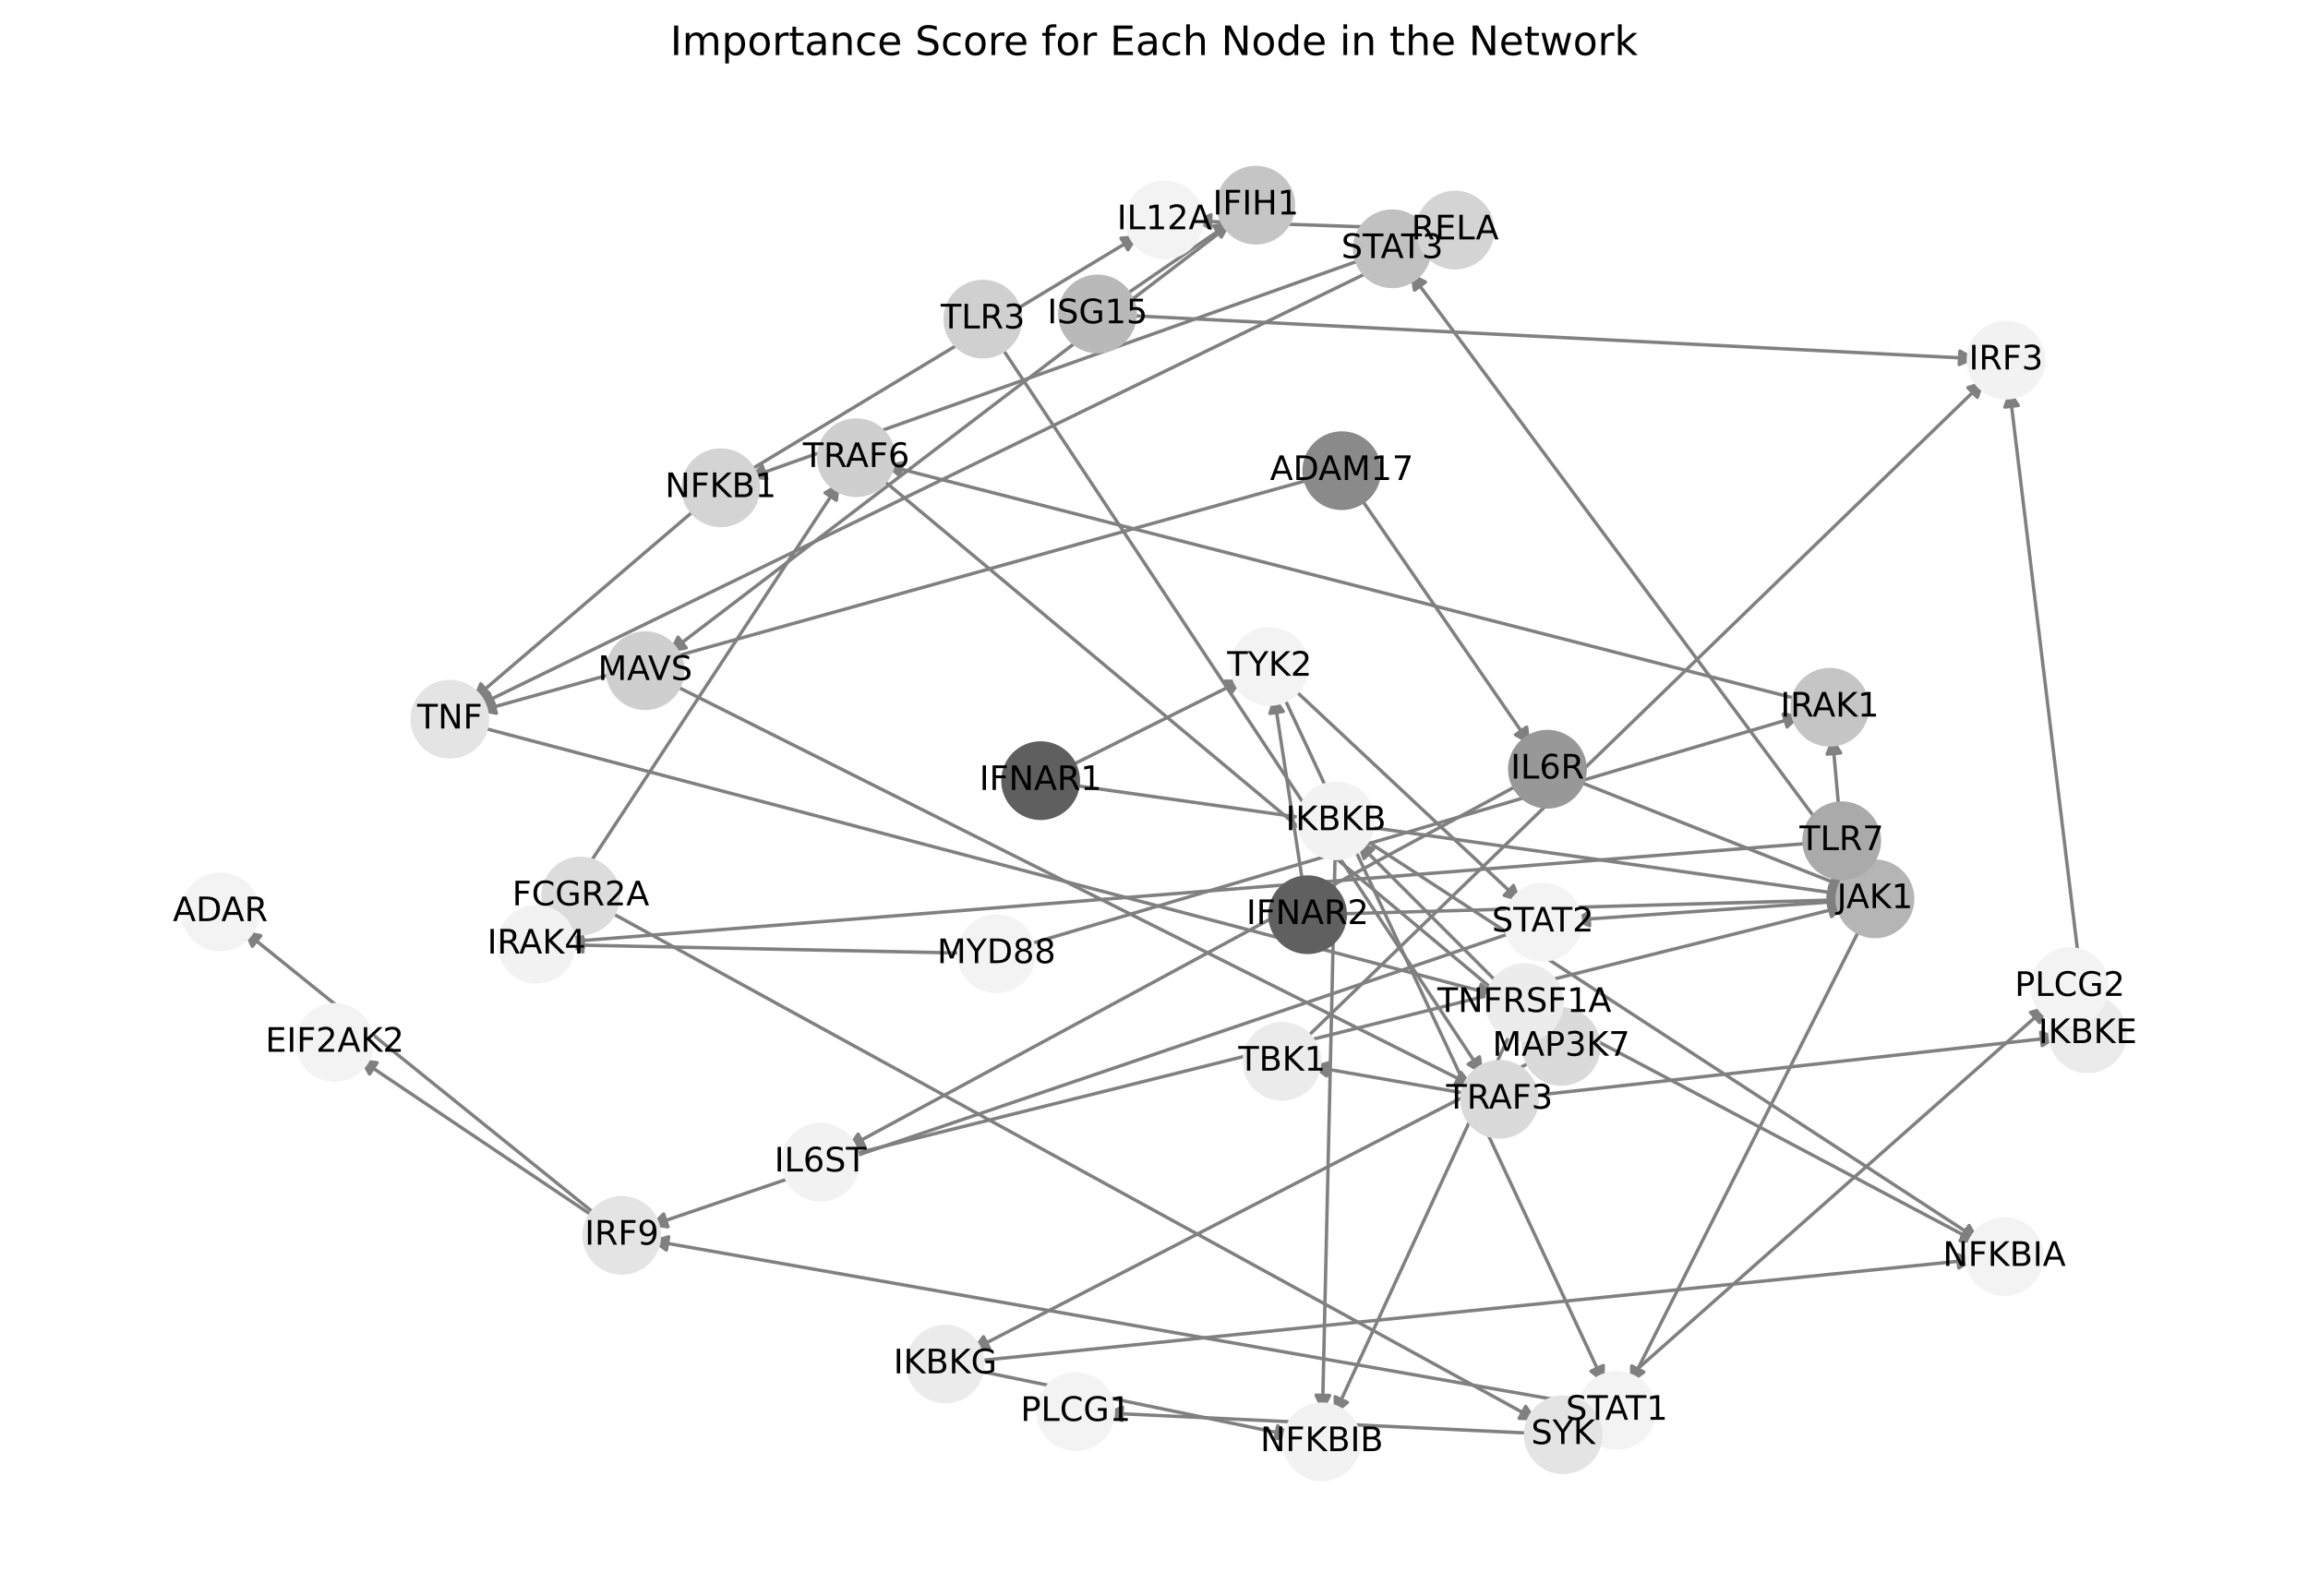 <?xml version="1.0" encoding="utf-8" standalone="no"?>
<!DOCTYPE svg PUBLIC "-//W3C//DTD SVG 1.1//EN"
  "http://www.w3.org/Graphics/SVG/1.1/DTD/svg11.dtd">
<!-- Created with matplotlib (https://matplotlib.org/) -->
<svg height="473.038pt" version="1.1" viewBox="0 0 684 473.038" width="684pt" xmlns="http://www.w3.org/2000/svg" xmlns:xlink="http://www.w3.org/1999/xlink">
 <defs>
  <style type="text/css">*{stroke-linecap:butt;stroke-linejoin:round;}</style>
 </defs>
 <g id="figure_1">
  <g id="patch_1">
   <path d="M 0 473.038 
L 684 473.038 
L 684 0 
L 0 0 
z
" style="fill:#ffffff;"/>
  </g>
  <g id="axes_1">
   <g id="patch_2">
    <path clip-path="url(#p7bb5039db0)" d="M 389.303 141.837 
Q 265.478 176.339 142.73 210.541 
" style="fill:none;stroke:#808080;stroke-linecap:round;"/>
    <path clip-path="url(#p7bb5039db0)" d="M 147.12 211.394 
L 142.73 210.541 
L 146.046 207.541 
L 147.12 211.394 
z
" style="fill:#808080;stroke:#808080;stroke-linecap:round;"/>
   </g>
   <g id="patch_3">
    <path clip-path="url(#p7bb5039db0)" d="M 402.561 146.643 
Q 428.123 183.752 453.051 219.941 
" style="fill:none;stroke:#808080;stroke-linecap:round;"/>
    <path clip-path="url(#p7bb5039db0)" d="M 452.429 215.512 
L 453.051 219.941 
L 449.135 217.781 
L 452.429 215.512 
z
" style="fill:#808080;stroke:#808080;stroke-linecap:round;"/>
   </g>
   <g id="patch_4">
    <path clip-path="url(#p7bb5039db0)" d="M 141.688 215.375 
Q 292.544 255.171 442.32 294.682 
" style="fill:none;stroke:#808080;stroke-linecap:round;"/>
    <path clip-path="url(#p7bb5039db0)" d="M 438.962 291.728 
L 442.32 294.682 
L 437.942 295.596 
L 438.962 291.728 
z
" style="fill:#808080;stroke:#808080;stroke-linecap:round;"/>
   </g>
   <g id="patch_5">
    <path clip-path="url(#p7bb5039db0)" d="M 450.981 232.112 
Q 350.879 286.229 251.76 339.814 
" style="fill:none;stroke:#808080;stroke-linecap:round;"/>
    <path clip-path="url(#p7bb5039db0)" d="M 256.23 339.671 
L 251.76 339.814 
L 254.327 336.152 
L 256.23 339.671 
z
" style="fill:#808080;stroke:#808080;stroke-linecap:round;"/>
   </g>
   <g id="patch_6">
    <path clip-path="url(#p7bb5039db0)" d="M 466.652 231.182 
Q 507.128 247.205 546.565 262.816 
" style="fill:none;stroke:#808080;stroke-linecap:round;"/>
    <path clip-path="url(#p7bb5039db0)" d="M 543.582 259.484 
L 546.565 262.816 
L 542.11 263.203 
L 543.582 259.484 
z
" style="fill:#808080;stroke:#808080;stroke-linecap:round;"/>
   </g>
   <g id="patch_7">
    <path clip-path="url(#p7bb5039db0)" d="M 404.455 76.641 
Q 313.102 109.16 222.802 141.303 
" style="fill:none;stroke:#808080;stroke-linecap:round;"/>
    <path clip-path="url(#p7bb5039db0)" d="M 227.241 141.846 
L 222.802 141.303 
L 225.9 138.078 
L 227.241 141.846 
z
" style="fill:#808080;stroke:#808080;stroke-linecap:round;"/>
   </g>
   <g id="patch_8">
    <path clip-path="url(#p7bb5039db0)" d="M 420.916 71.265 
Q 421.922 70.966 421.856 70.985 
" style="fill:none;stroke:#808080;stroke-linecap:round;"/>
    <path clip-path="url(#p7bb5039db0)" d="M 417.452 70.21 
L 421.856 70.985 
L 418.593 74.044 
L 417.452 70.21 
z
" style="fill:#808080;stroke:#808080;stroke-linecap:round;"/>
   </g>
   <g id="patch_9">
    <path clip-path="url(#p7bb5039db0)" d="M 550.496 259.463 
Q 484.136 170.076 418.442 81.586 
" style="fill:none;stroke:#808080;stroke-linecap:round;"/>
    <path clip-path="url(#p7bb5039db0)" d="M 419.221 85.99 
L 418.442 81.586 
L 422.433 83.606 
L 419.221 85.99 
z
" style="fill:#808080;stroke:#808080;stroke-linecap:round;"/>
   </g>
   <g id="patch_10">
    <path clip-path="url(#p7bb5039db0)" d="M 551.759 274.147 
Q 517.412 342.241 483.568 409.336 
" style="fill:none;stroke:#808080;stroke-linecap:round;"/>
    <path clip-path="url(#p7bb5039db0)" d="M 487.155 406.666 
L 483.568 409.336 
L 483.584 404.864 
L 487.155 406.666 
z
" style="fill:#808080;stroke:#808080;stroke-linecap:round;"/>
   </g>
   <g id="patch_11">
    <path clip-path="url(#p7bb5039db0)" d="M 547.017 267.024 
Q 506.446 269.881 466.991 272.659 
" style="fill:none;stroke:#808080;stroke-linecap:round;"/>
    <path clip-path="url(#p7bb5039db0)" d="M 471.121 274.373 
L 466.991 272.659 
L 470.841 270.383 
L 471.121 274.373 
z
" style="fill:#808080;stroke:#808080;stroke-linecap:round;"/>
   </g>
   <g id="patch_12">
    <path clip-path="url(#p7bb5039db0)" d="M 296.069 101.805 
Q 367.844 210.21 439.002 317.682 
" style="fill:none;stroke:#808080;stroke-linecap:round;"/>
    <path clip-path="url(#p7bb5039db0)" d="M 438.461 313.242 
L 439.002 317.682 
L 435.126 315.451 
L 438.461 313.242 
z
" style="fill:#808080;stroke:#808080;stroke-linecap:round;"/>
   </g>
   <g id="patch_13">
    <path clip-path="url(#p7bb5039db0)" d="M 303.613 280.249 
Q 418.784 246.167 532.883 212.402 
" style="fill:none;stroke:#808080;stroke-linecap:round;"/>
    <path clip-path="url(#p7bb5039db0)" d="M 528.48 211.619 
L 532.883 212.402 
L 529.615 215.455 
L 528.48 211.619 
z
" style="fill:#808080;stroke:#808080;stroke-linecap:round;"/>
   </g>
   <g id="patch_14">
    <path clip-path="url(#p7bb5039db0)" d="M 286.655 282.525 
Q 227.161 281.285 168.786 280.069 
" style="fill:none;stroke:#808080;stroke-linecap:round;"/>
    <path clip-path="url(#p7bb5039db0)" d="M 172.743 282.152 
L 168.786 280.069 
L 172.826 278.153 
L 172.743 282.152 
z
" style="fill:#808080;stroke:#808080;stroke-linecap:round;"/>
   </g>
   <g id="patch_15">
    <path clip-path="url(#p7bb5039db0)" d="M 365.286 66.054 
Q 281.685 129.795 198.973 192.858 
" style="fill:none;stroke:#808080;stroke-linecap:round;"/>
    <path clip-path="url(#p7bb5039db0)" d="M 203.366 192.023 
L 198.973 192.858 
L 200.941 188.842 
L 203.366 192.023 
z
" style="fill:#808080;stroke:#808080;stroke-linecap:round;"/>
   </g>
   <g id="patch_16">
    <path clip-path="url(#p7bb5039db0)" d="M 198.934 202.671 
Q 317.797 262.312 435.661 321.451 
" style="fill:none;stroke:#808080;stroke-linecap:round;"/>
    <path clip-path="url(#p7bb5039db0)" d="M 432.982 317.87 
L 435.661 321.451 
L 431.188 321.445 
L 432.982 317.87 
z
" style="fill:#808080;stroke:#808080;stroke-linecap:round;"/>
   </g>
   <g id="patch_17">
    <path clip-path="url(#p7bb5039db0)" d="M 470.636 416.568 
Q 331.715 392.115 193.895 367.856 
" style="fill:none;stroke:#808080;stroke-linecap:round;"/>
    <path clip-path="url(#p7bb5039db0)" d="M 197.488 370.519 
L 193.895 367.856 
L 198.181 366.58 
L 197.488 370.519 
z
" style="fill:#808080;stroke:#808080;stroke-linecap:round;"/>
   </g>
   <g id="patch_18">
    <path clip-path="url(#p7bb5039db0)" d="M 177.527 360.727 
Q 124.788 318.214 72.919 276.403 
" style="fill:none;stroke:#808080;stroke-linecap:round;"/>
    <path clip-path="url(#p7bb5039db0)" d="M 74.779 280.471 
L 72.919 276.403 
L 77.289 277.356 
L 74.779 280.471 
z
" style="fill:#808080;stroke:#808080;stroke-linecap:round;"/>
   </g>
   <g id="patch_19">
    <path clip-path="url(#p7bb5039db0)" d="M 177.08 361.33 
Q 141.737 337.572 107.321 314.438 
" style="fill:none;stroke:#808080;stroke-linecap:round;"/>
    <path clip-path="url(#p7bb5039db0)" d="M 109.525 318.329 
L 107.321 314.438 
L 111.756 315.009 
L 109.525 318.329 
z
" style="fill:#808080;stroke:#808080;stroke-linecap:round;"/>
   </g>
   <g id="patch_20">
    <path clip-path="url(#p7bb5039db0)" d="M 260.405 141.21 
Q 358.221 222.912 455.179 303.897 
" style="fill:none;stroke:#808080;stroke-linecap:round;"/>
    <path clip-path="url(#p7bb5039db0)" d="M 453.391 299.798 
L 455.179 303.897 
L 450.827 302.868 
L 453.391 299.798 
z
" style="fill:#808080;stroke:#808080;stroke-linecap:round;"/>
   </g>
   <g id="patch_21">
    <path clip-path="url(#p7bb5039db0)" d="M 456.563 304.037 
Q 429.294 276.736 402.815 250.225 
" style="fill:none;stroke:#808080;stroke-linecap:round;"/>
    <path clip-path="url(#p7bb5039db0)" d="M 404.227 254.468 
L 402.815 250.225 
L 407.057 251.641 
L 404.227 254.468 
z
" style="fill:#808080;stroke:#808080;stroke-linecap:round;"/>
   </g>
   <g id="patch_22">
    <path clip-path="url(#p7bb5039db0)" d="M 454.986 314.133 
Q 371.409 357.231 288.825 399.816 
" style="fill:none;stroke:#808080;stroke-linecap:round;"/>
    <path clip-path="url(#p7bb5039db0)" d="M 293.297 399.761 
L 288.825 399.816 
L 291.463 396.205 
L 293.297 399.761 
z
" style="fill:#808080;stroke:#808080;stroke-linecap:round;"/>
   </g>
   <g id="patch_23">
    <path clip-path="url(#p7bb5039db0)" d="M 617.652 297.805 
Q 606.595 206.576 595.673 116.457 
" style="fill:none;stroke:#808080;stroke-linecap:round;"/>
    <path clip-path="url(#p7bb5039db0)" d="M 594.169 120.668 
L 595.673 116.457 
L 598.14 120.187 
L 594.169 120.668 
z
" style="fill:#808080;stroke:#808080;stroke-linecap:round;"/>
   </g>
   <g id="patch_24">
    <path clip-path="url(#p7bb5039db0)" d="M 386.161 308.544 
Q 487.219 210.66 587.473 113.553 
" style="fill:none;stroke:#808080;stroke-linecap:round;"/>
    <path clip-path="url(#p7bb5039db0)" d="M 583.208 114.9 
L 587.473 113.553 
L 585.991 117.773 
L 583.208 114.9 
z
" style="fill:#808080;stroke:#808080;stroke-linecap:round;"/>
   </g>
   <g id="patch_25">
    <path clip-path="url(#p7bb5039db0)" d="M 453.011 324.877 
Q 531.548 316.121 608.975 307.489 
" style="fill:none;stroke:#808080;stroke-linecap:round;"/>
    <path clip-path="url(#p7bb5039db0)" d="M 604.778 305.944 
L 608.975 307.489 
L 605.221 309.92 
L 604.778 305.944 
z
" style="fill:#808080;stroke:#808080;stroke-linecap:round;"/>
   </g>
   <g id="patch_26">
    <path clip-path="url(#p7bb5039db0)" d="M 435.868 324.346 
Q 412.168 320.204 389.57 316.255 
" style="fill:none;stroke:#808080;stroke-linecap:round;"/>
    <path clip-path="url(#p7bb5039db0)" d="M 393.166 318.914 
L 389.57 316.255 
L 393.855 314.974 
L 393.166 318.914 
z
" style="fill:#808080;stroke:#808080;stroke-linecap:round;"/>
   </g>
   <g id="patch_27">
    <path clip-path="url(#p7bb5039db0)" d="M 449.036 276.134 
Q 320.751 319.754 193.524 363.014 
" style="fill:none;stroke:#808080;stroke-linecap:round;"/>
    <path clip-path="url(#p7bb5039db0)" d="M 197.955 363.62 
L 193.524 363.014 
L 196.668 359.833 
L 197.955 363.62 
z
" style="fill:#808080;stroke:#808080;stroke-linecap:round;"/>
   </g>
   <g id="patch_28">
    <path clip-path="url(#p7bb5039db0)" d="M 459.423 301.226 
Q 522.886 334.815 585.36 367.882 
" style="fill:none;stroke:#808080;stroke-linecap:round;"/>
    <path clip-path="url(#p7bb5039db0)" d="M 582.761 364.243 
L 585.36 367.882 
L 580.89 367.778 
L 582.761 364.243 
z
" style="fill:#808080;stroke:#808080;stroke-linecap:round;"/>
   </g>
   <g id="patch_29">
    <path clip-path="url(#p7bb5039db0)" d="M 448.145 305.037 
Q 421.754 362.262 395.831 418.471 
" style="fill:none;stroke:#808080;stroke-linecap:round;"/>
    <path clip-path="url(#p7bb5039db0)" d="M 399.322 415.676 
L 395.831 418.471 
L 395.69 414.001 
L 399.322 415.676 
z
" style="fill:#808080;stroke:#808080;stroke-linecap:round;"/>
   </g>
   <g id="patch_30">
    <path clip-path="url(#p7bb5039db0)" d="M 251.563 342.365 
Q 399.409 305.44 546.17 268.785 
" style="fill:none;stroke:#808080;stroke-linecap:round;"/>
    <path clip-path="url(#p7bb5039db0)" d="M 541.805 267.814 
L 546.17 268.785 
L 542.774 271.695 
L 541.805 267.814 
z
" style="fill:#808080;stroke:#808080;stroke-linecap:round;"/>
   </g>
   <g id="patch_31">
    <path clip-path="url(#p7bb5039db0)" d="M 179.698 269.746 
Q 317.684 345.416 454.69 420.549 
" style="fill:none;stroke:#808080;stroke-linecap:round;"/>
    <path clip-path="url(#p7bb5039db0)" d="M 452.144 416.872 
L 454.69 420.549 
L 450.221 420.379 
L 452.144 416.872 
z
" style="fill:#808080;stroke:#808080;stroke-linecap:round;"/>
   </g>
   <g id="patch_32">
    <path clip-path="url(#p7bb5039db0)" d="M 454.61 424.84 
Q 391.032 421.825 328.57 418.862 
" style="fill:none;stroke:#808080;stroke-linecap:round;"/>
    <path clip-path="url(#p7bb5039db0)" d="M 332.471 421.049 
L 328.57 418.862 
L 332.66 417.054 
L 332.471 421.049 
z
" style="fill:#808080;stroke:#808080;stroke-linecap:round;"/>
   </g>
   <g id="patch_33">
    <path clip-path="url(#p7bb5039db0)" d="M 469.75 419.513 
Q 538.339 358.839 606.091 298.907 
" style="fill:none;stroke:#808080;stroke-linecap:round;"/>
    <path clip-path="url(#p7bb5039db0)" d="M 601.77 300.059 
L 606.091 298.907 
L 604.42 303.055 
L 601.77 300.059 
z
" style="fill:#808080;stroke:#808080;stroke-linecap:round;"/>
   </g>
   <g id="patch_34">
    <path clip-path="url(#p7bb5039db0)" d="M 332.397 88.153 
Q 348.716 76.932 364.115 66.344 
" style="fill:none;stroke:#808080;stroke-linecap:round;"/>
    <path clip-path="url(#p7bb5039db0)" d="M 359.686 66.963 
L 364.115 66.344 
L 361.952 70.259 
L 359.686 66.963 
z
" style="fill:#808080;stroke:#808080;stroke-linecap:round;"/>
   </g>
   <g id="patch_35">
    <path clip-path="url(#p7bb5039db0)" d="M 333.907 93.5 
Q 459.878 99.905 584.732 106.253 
" style="fill:none;stroke:#808080;stroke-linecap:round;"/>
    <path clip-path="url(#p7bb5039db0)" d="M 580.839 104.053 
L 584.732 106.253 
L 580.635 108.048 
L 580.839 104.053 
z
" style="fill:#808080;stroke:#808080;stroke-linecap:round;"/>
   </g>
   <g id="patch_36">
    <path clip-path="url(#p7bb5039db0)" d="M 545.035 240.575 
Q 544.035 229.414 543.134 219.365 
" style="fill:none;stroke:#808080;stroke-linecap:round;"/>
    <path clip-path="url(#p7bb5039db0)" d="M 541.499 223.528 
L 543.134 219.365 
L 545.483 223.171 
L 541.499 223.528 
z
" style="fill:#808080;stroke:#808080;stroke-linecap:round;"/>
   </g>
   <g id="patch_37">
    <path clip-path="url(#p7bb5039db0)" d="M 537.175 249.882 
Q 352.41 264.531 168.758 279.092 
" style="fill:none;stroke:#808080;stroke-linecap:round;"/>
    <path clip-path="url(#p7bb5039db0)" d="M 172.904 280.77 
L 168.758 279.092 
L 172.588 276.782 
L 172.904 280.77 
z
" style="fill:#808080;stroke:#808080;stroke-linecap:round;"/>
   </g>
   <g id="patch_38">
    <path clip-path="url(#p7bb5039db0)" d="M 533.875 207.477 
Q 398.012 172.643 263.232 138.087 
" style="fill:none;stroke:#808080;stroke-linecap:round;"/>
    <path clip-path="url(#p7bb5039db0)" d="M 266.61 141.017 
L 263.232 138.087 
L 267.603 137.143 
L 266.61 141.017 
z
" style="fill:#808080;stroke:#808080;stroke-linecap:round;"/>
   </g>
   <g id="patch_39">
    <path clip-path="url(#p7bb5039db0)" d="M 163.763 272.628 
Q 206.383 207.762 248.389 143.83 
" style="fill:none;stroke:#808080;stroke-linecap:round;"/>
    <path clip-path="url(#p7bb5039db0)" d="M 244.521 146.075 
L 248.389 143.83 
L 247.864 148.271 
L 244.521 146.075 
z
" style="fill:#808080;stroke:#808080;stroke-linecap:round;"/>
   </g>
   <g id="patch_40">
    <path clip-path="url(#p7bb5039db0)" d="M 207.008 150.206 
Q 173.452 178.874 140.746 206.815 
" style="fill:none;stroke:#808080;stroke-linecap:round;"/>
    <path clip-path="url(#p7bb5039db0)" d="M 145.086 205.738 
L 140.746 206.815 
L 142.488 202.696 
L 145.086 205.738 
z
" style="fill:#808080;stroke:#808080;stroke-linecap:round;"/>
   </g>
   <g id="patch_41">
    <path clip-path="url(#p7bb5039db0)" d="M 221.001 140.107 
Q 279.319 104.888 336.679 70.247 
" style="fill:none;stroke:#808080;stroke-linecap:round;"/>
    <path clip-path="url(#p7bb5039db0)" d="M 332.221 70.603 
L 336.679 70.247 
L 334.289 74.027 
L 332.221 70.603 
z
" style="fill:#808080;stroke:#808080;stroke-linecap:round;"/>
   </g>
   <g id="patch_42">
    <path clip-path="url(#p7bb5039db0)" d="M 423.437 71.986 
Q 282.269 140.681 142.106 208.887 
" style="fill:none;stroke:#808080;stroke-linecap:round;"/>
    <path clip-path="url(#p7bb5039db0)" d="M 146.577 208.935 
L 142.106 208.887 
L 144.827 205.338 
L 146.577 208.935 
z
" style="fill:#808080;stroke:#808080;stroke-linecap:round;"/>
   </g>
   <g id="patch_43">
    <path clip-path="url(#p7bb5039db0)" d="M 422.571 67.894 
Q 388.139 66.693 354.824 65.531 
" style="fill:none;stroke:#808080;stroke-linecap:round;"/>
    <path clip-path="url(#p7bb5039db0)" d="M 358.752 67.669 
L 354.824 65.531 
L 358.891 63.671 
L 358.752 67.669 
z
" style="fill:#808080;stroke:#808080;stroke-linecap:round;"/>
   </g>
   <g id="patch_44">
    <path clip-path="url(#p7bb5039db0)" d="M 316.98 232.6 
Q 432.031 248.9 545.974 265.044 
" style="fill:none;stroke:#808080;stroke-linecap:round;"/>
    <path clip-path="url(#p7bb5039db0)" d="M 542.295 262.502 
L 545.974 265.044 
L 541.733 266.463 
L 542.295 262.502 
z
" style="fill:#808080;stroke:#808080;stroke-linecap:round;"/>
   </g>
   <g id="patch_45">
    <path clip-path="url(#p7bb5039db0)" d="M 316.153 227.52 
Q 342.329 214.463 367.504 201.905 
" style="fill:none;stroke:#808080;stroke-linecap:round;"/>
    <path clip-path="url(#p7bb5039db0)" d="M 363.032 201.9 
L 367.504 201.905 
L 364.818 205.48 
L 363.032 201.9 
z
" style="fill:#808080;stroke:#808080;stroke-linecap:round;"/>
   </g>
   <g id="patch_46">
    <path clip-path="url(#p7bb5039db0)" d="M 396.175 270.882 
Q 471.587 268.77 545.882 266.69 
" style="fill:none;stroke:#808080;stroke-linecap:round;"/>
    <path clip-path="url(#p7bb5039db0)" d="M 541.828 264.802 
L 545.882 266.69 
L 541.94 268.801 
L 541.828 264.802 
z
" style="fill:#808080;stroke:#808080;stroke-linecap:round;"/>
   </g>
   <g id="patch_47">
    <path clip-path="url(#p7bb5039db0)" d="M 386.205 262.56 
Q 381.885 234.329 377.735 207.204 
" style="fill:none;stroke:#808080;stroke-linecap:round;"/>
    <path clip-path="url(#p7bb5039db0)" d="M 376.363 211.461 
L 377.735 207.204 
L 380.317 210.856 
L 376.363 211.461 
z
" style="fill:#808080;stroke:#808080;stroke-linecap:round;"/>
   </g>
   <g id="patch_48">
    <path clip-path="url(#p7bb5039db0)" d="M 379.919 205.39 
Q 427.71 307.804 475.027 409.206 
" style="fill:none;stroke:#808080;stroke-linecap:round;"/>
    <path clip-path="url(#p7bb5039db0)" d="M 475.148 404.735 
L 475.027 409.206 
L 471.523 406.427 
L 475.148 404.735 
z
" style="fill:#808080;stroke:#808080;stroke-linecap:round;"/>
   </g>
   <g id="patch_49">
    <path clip-path="url(#p7bb5039db0)" d="M 382.58 203.459 
Q 416.747 235.443 450.098 266.663 
" style="fill:none;stroke:#808080;stroke-linecap:round;"/>
    <path clip-path="url(#p7bb5039db0)" d="M 448.545 262.469 
L 450.098 266.663 
L 445.811 265.389 
L 448.545 262.469 
z
" style="fill:#808080;stroke:#808080;stroke-linecap:round;"/>
   </g>
   <g id="patch_50">
    <path clip-path="url(#p7bb5039db0)" d="M 395.707 251.962 
Q 393.82 335.328 391.957 417.576 
" style="fill:none;stroke:#808080;stroke-linecap:round;"/>
    <path clip-path="url(#p7bb5039db0)" d="M 394.047 413.622 
L 391.957 417.576 
L 390.048 413.531 
L 394.047 413.622 
z
" style="fill:#808080;stroke:#808080;stroke-linecap:round;"/>
   </g>
   <g id="patch_51">
    <path clip-path="url(#p7bb5039db0)" d="M 403.161 248.036 
Q 494.954 307.881 585.81 367.115 
" style="fill:none;stroke:#808080;stroke-linecap:round;"/>
    <path clip-path="url(#p7bb5039db0)" d="M 583.551 363.255 
L 585.81 367.115 
L 581.367 366.605 
L 583.551 363.255 
z
" style="fill:#808080;stroke:#808080;stroke-linecap:round;"/>
   </g>
   <g id="patch_52">
    <path clip-path="url(#p7bb5039db0)" d="M 288.618 406.05 
Q 335.936 415.825 382.16 425.373 
" style="fill:none;stroke:#808080;stroke-linecap:round;"/>
    <path clip-path="url(#p7bb5039db0)" d="M 378.647 422.605 
L 382.16 425.373 
L 377.838 426.522 
L 378.647 422.605 
z
" style="fill:#808080;stroke:#808080;stroke-linecap:round;"/>
   </g>
   <g id="patch_53">
    <path clip-path="url(#p7bb5039db0)" d="M 288.75 403.424 
Q 437.069 388.376 584.275 373.441 
" style="fill:none;stroke:#808080;stroke-linecap:round;"/>
    <path clip-path="url(#p7bb5039db0)" d="M 580.094 371.855 
L 584.275 373.441 
L 580.498 375.834 
L 580.094 371.855 
z
" style="fill:#808080;stroke:#808080;stroke-linecap:round;"/>
   </g>
   <g id="PathCollection_1">
    <defs>
     <path d="M 0 11.18 
C 2.965 11.18 5.809 10.002 7.906 7.906 
C 10.002 5.809 11.18 2.965 11.18 -0 
C 11.18 -2.965 10.002 -5.809 7.906 -7.906 
C 5.809 -10.002 2.965 -11.18 0 -11.18 
C -2.965 -11.18 -5.809 -10.002 -7.906 -7.906 
C -10.002 -5.809 -11.18 -2.965 -11.18 0 
C -11.18 2.965 -10.002 5.809 -7.906 7.906 
C -5.809 10.002 -2.965 11.18 0 11.18 
z
" id="C0_0_95f9e512b5"/>
    </defs>
    <g clip-path="url(#p7bb5039db0)">
     <use style="fill:#8a8a8a;stroke:#8a8a8a;" x="397.648" xlink:href="#C0_0_95f9e512b5" y="139.512"/>
    </g>
    <g clip-path="url(#p7bb5039db0)">
     <use style="fill:#e4e4e4;stroke:#e4e4e4;" x="133.313" xlink:href="#C0_0_95f9e512b5" y="213.165"/>
    </g>
    <g clip-path="url(#p7bb5039db0)">
     <use style="fill:#989898;stroke:#989898;" x="458.598" xlink:href="#C0_0_95f9e512b5" y="227.994"/>
    </g>
    <g clip-path="url(#p7bb5039db0)">
     <use style="fill:#c1c1c1;stroke:#c1c1c1;" x="412.615" xlink:href="#C0_0_95f9e512b5" y="73.737"/>
    </g>
    <g clip-path="url(#p7bb5039db0)">
     <use style="fill:#b5b5b5;stroke:#b5b5b5;" x="555.658" xlink:href="#C0_0_95f9e512b5" y="266.416"/>
    </g>
    <g clip-path="url(#p7bb5039db0)">
     <use style="fill:#d0d0d0;stroke:#d0d0d0;" x="291.286" xlink:href="#C0_0_95f9e512b5" y="94.582"/>
    </g>
    <g clip-path="url(#p7bb5039db0)">
     <use style="fill:#f3f3f3;stroke:#f3f3f3;" x="295.311" xlink:href="#C0_0_95f9e512b5" y="282.706"/>
    </g>
    <g clip-path="url(#p7bb5039db0)">
     <use style="fill:#c5c5c5;stroke:#c5c5c5;" x="372.171" xlink:href="#C0_0_95f9e512b5" y="60.805"/>
    </g>
    <g clip-path="url(#p7bb5039db0)">
     <use style="fill:#cfcfcf;stroke:#cfcfcf;" x="191.196" xlink:href="#C0_0_95f9e512b5" y="198.788"/>
    </g>
    <g clip-path="url(#p7bb5039db0)">
     <use style="fill:#f2f2f2;stroke:#f2f2f2;" x="594.497" xlink:href="#C0_0_95f9e512b5" y="106.75"/>
    </g>
    <g clip-path="url(#p7bb5039db0)">
     <use style="fill:#f3f3f3;stroke:#f3f3f3;" x="479.163" xlink:href="#C0_0_95f9e512b5" y="418.069"/>
    </g>
    <g clip-path="url(#p7bb5039db0)">
     <use style="fill:#e4e4e4;stroke:#e4e4e4;" x="184.269" xlink:href="#C0_0_95f9e512b5" y="366.162"/>
    </g>
    <g clip-path="url(#p7bb5039db0)">
     <use style="fill:#cfcfcf;stroke:#cfcfcf;" x="253.758" xlink:href="#C0_0_95f9e512b5" y="135.658"/>
    </g>
    <g clip-path="url(#p7bb5039db0)">
     <use style="fill:#f3f3f3;stroke:#f3f3f3;" x="65.306" xlink:href="#C0_0_95f9e512b5" y="270.266"/>
    </g>
    <g clip-path="url(#p7bb5039db0)">
     <use style="fill:#dadada;stroke:#dadada;" x="462.683" xlink:href="#C0_0_95f9e512b5" y="310.165"/>
    </g>
    <g clip-path="url(#p7bb5039db0)">
     <use style="fill:#ebebeb;stroke:#ebebeb;" x="618.694" xlink:href="#C0_0_95f9e512b5" y="306.405"/>
    </g>
    <g clip-path="url(#p7bb5039db0)">
     <use style="fill:#ebebeb;stroke:#ebebeb;" x="379.938" xlink:href="#C0_0_95f9e512b5" y="314.572"/>
    </g>
    <g clip-path="url(#p7bb5039db0)">
     <use style="fill:#f3f3f3;stroke:#f3f3f3;" x="99.203" xlink:href="#C0_0_95f9e512b5" y="308.981"/>
    </g>
    <g clip-path="url(#p7bb5039db0)">
     <use style="fill:#dadada;stroke:#dadada;" x="444.402" xlink:href="#C0_0_95f9e512b5" y="325.837"/>
    </g>
    <g clip-path="url(#p7bb5039db0)">
     <use style="fill:#f3f3f3;stroke:#f3f3f3;" x="457.237" xlink:href="#C0_0_95f9e512b5" y="273.345"/>
    </g>
    <g clip-path="url(#p7bb5039db0)">
     <use style="fill:#ececec;stroke:#ececec;" x="451.771" xlink:href="#C0_0_95f9e512b5" y="297.176"/>
    </g>
    <g clip-path="url(#p7bb5039db0)">
     <use style="fill:#f2f2f2;stroke:#f2f2f2;" x="243.156" xlink:href="#C0_0_95f9e512b5" y="344.465"/>
    </g>
    <g clip-path="url(#p7bb5039db0)">
     <use style="fill:#dcdcdc;stroke:#dcdcdc;" x="172.103" xlink:href="#C0_0_95f9e512b5" y="265.581"/>
    </g>
    <g clip-path="url(#p7bb5039db0)">
     <use style="fill:#e4e4e4;stroke:#e4e4e4;" x="463.264" xlink:href="#C0_0_95f9e512b5" y="425.25"/>
    </g>
    <g clip-path="url(#p7bb5039db0)">
     <use style="fill:#b9b9b9;stroke:#b9b9b9;" x="325.259" xlink:href="#C0_0_95f9e512b5" y="93.061"/>
    </g>
    <g clip-path="url(#p7bb5039db0)">
     <use style="fill:#f3f3f3;stroke:#f3f3f3;" x="345.053" xlink:href="#C0_0_95f9e512b5" y="65.19"/>
    </g>
    <g clip-path="url(#p7bb5039db0)">
     <use style="fill:#aaaaaa;stroke:#aaaaaa;" x="545.807" xlink:href="#C0_0_95f9e512b5" y="249.198"/>
    </g>
    <g clip-path="url(#p7bb5039db0)">
     <use style="fill:#c5c5c5;stroke:#c5c5c5;" x="542.262" xlink:href="#C0_0_95f9e512b5" y="209.627"/>
    </g>
    <g clip-path="url(#p7bb5039db0)">
     <use style="fill:#f2f2f2;stroke:#f2f2f2;" x="159.008" xlink:href="#C0_0_95f9e512b5" y="279.865"/>
    </g>
    <g clip-path="url(#p7bb5039db0)">
     <use style="fill:#f2f2f2;stroke:#f2f2f2;" x="391.736" xlink:href="#C0_0_95f9e512b5" y="427.351"/>
    </g>
    <g clip-path="url(#p7bb5039db0)">
     <use style="fill:#f3f3f3;stroke:#f3f3f3;" x="594" xlink:href="#C0_0_95f9e512b5" y="372.454"/>
    </g>
    <g clip-path="url(#p7bb5039db0)">
     <use style="fill:#d4d4d4;stroke:#d4d4d4;" x="213.591" xlink:href="#C0_0_95f9e512b5" y="144.582"/>
    </g>
    <g clip-path="url(#p7bb5039db0)">
     <use style="fill:#d4d4d4;stroke:#d4d4d4;" x="431.226" xlink:href="#C0_0_95f9e512b5" y="68.196"/>
    </g>
    <g clip-path="url(#p7bb5039db0)">
     <use style="fill:#5f5f5f;stroke:#5f5f5f;" x="308.404" xlink:href="#C0_0_95f9e512b5" y="231.385"/>
    </g>
    <g clip-path="url(#p7bb5039db0)">
     <use style="fill:#606060;stroke:#606060;" x="387.516" xlink:href="#C0_0_95f9e512b5" y="271.125"/>
    </g>
    <g clip-path="url(#p7bb5039db0)">
     <use style="fill:#f3f3f3;stroke:#f3f3f3;" x="376.256" xlink:href="#C0_0_95f9e512b5" y="197.539"/>
    </g>
    <g clip-path="url(#p7bb5039db0)">
     <use style="fill:#f2f2f2;stroke:#f2f2f2;" x="395.904" xlink:href="#C0_0_95f9e512b5" y="243.304"/>
    </g>
    <g clip-path="url(#p7bb5039db0)">
     <use style="fill:#ebebeb;stroke:#ebebeb;" x="280.134" xlink:href="#C0_0_95f9e512b5" y="404.298"/>
    </g>
    <g clip-path="url(#p7bb5039db0)">
     <use style="fill:#f3f3f3;stroke:#f3f3f3;" x="318.804" xlink:href="#C0_0_95f9e512b5" y="418.399"/>
    </g>
    <g clip-path="url(#p7bb5039db0)">
     <use style="fill:#f3f3f3;stroke:#f3f3f3;" x="613.415" xlink:href="#C0_0_95f9e512b5" y="292.428"/>
    </g>
   </g>
   <g id="text_1">
    <g clip-path="url(#p7bb5039db0)">
     <!-- ADAM17 -->
     <g transform="translate(376.369 142.271)scale(0.1 -0.1)">
      <defs>
       <path d="M 34.188 63.188 
L 20.797 26.906 
L 47.609 26.906 
z
M 28.609 72.906 
L 39.797 72.906 
L 67.578 0 
L 57.328 0 
L 50.688 18.703 
L 17.828 18.703 
L 11.188 0 
L 0.781 0 
z
" id="DejaVuSans-65"/>
       <path d="M 19.672 64.797 
L 19.672 8.109 
L 31.594 8.109 
Q 46.688 8.109 53.688 14.938 
Q 60.688 21.781 60.688 36.531 
Q 60.688 51.172 53.688 57.984 
Q 46.688 64.797 31.594 64.797 
z
M 9.812 72.906 
L 30.078 72.906 
Q 51.266 72.906 61.172 64.094 
Q 71.094 55.281 71.094 36.531 
Q 71.094 17.672 61.125 8.828 
Q 51.172 0 30.078 0 
L 9.812 0 
z
" id="DejaVuSans-68"/>
       <path d="M 9.812 72.906 
L 24.516 72.906 
L 43.109 23.297 
L 61.812 72.906 
L 76.516 72.906 
L 76.516 0 
L 66.891 0 
L 66.891 64.016 
L 48.094 14.016 
L 38.188 14.016 
L 19.391 64.016 
L 19.391 0 
L 9.812 0 
z
" id="DejaVuSans-77"/>
       <path d="M 12.406 8.297 
L 28.516 8.297 
L 28.516 63.922 
L 10.984 60.406 
L 10.984 69.391 
L 28.422 72.906 
L 38.281 72.906 
L 38.281 8.297 
L 54.391 8.297 
L 54.391 0 
L 12.406 0 
z
" id="DejaVuSans-49"/>
       <path d="M 8.203 72.906 
L 55.078 72.906 
L 55.078 68.703 
L 28.609 0 
L 18.312 0 
L 43.219 64.594 
L 8.203 64.594 
z
" id="DejaVuSans-55"/>
      </defs>
      <use xlink:href="#DejaVuSans-65"/>
      <use x="68.408" xlink:href="#DejaVuSans-68"/>
      <use x="143.66" xlink:href="#DejaVuSans-65"/>
      <use x="212.068" xlink:href="#DejaVuSans-77"/>
      <use x="298.348" xlink:href="#DejaVuSans-49"/>
      <use x="361.971" xlink:href="#DejaVuSans-55"/>
     </g>
    </g>
   </g>
   <g id="text_2">
    <g clip-path="url(#p7bb5039db0)">
     <!-- TNF -->
     <g transform="translate(123.643 215.925)scale(0.1 -0.1)">
      <defs>
       <path d="M -0.297 72.906 
L 61.375 72.906 
L 61.375 64.594 
L 35.5 64.594 
L 35.5 0 
L 25.594 0 
L 25.594 64.594 
L -0.297 64.594 
z
" id="DejaVuSans-84"/>
       <path d="M 9.812 72.906 
L 23.094 72.906 
L 55.422 11.922 
L 55.422 72.906 
L 64.984 72.906 
L 64.984 0 
L 51.703 0 
L 19.391 60.984 
L 19.391 0 
L 9.812 0 
z
" id="DejaVuSans-78"/>
       <path d="M 9.812 72.906 
L 51.703 72.906 
L 51.703 64.594 
L 19.672 64.594 
L 19.672 43.109 
L 48.578 43.109 
L 48.578 34.812 
L 19.672 34.812 
L 19.672 0 
L 9.812 0 
z
" id="DejaVuSans-70"/>
      </defs>
      <use xlink:href="#DejaVuSans-84"/>
      <use x="61.084" xlink:href="#DejaVuSans-78"/>
      <use x="135.889" xlink:href="#DejaVuSans-70"/>
     </g>
    </g>
   </g>
   <g id="text_3">
    <g clip-path="url(#p7bb5039db0)">
     <!-- IL6R -->
     <g transform="translate(447.682 230.753)scale(0.1 -0.1)">
      <defs>
       <path d="M 9.812 72.906 
L 19.672 72.906 
L 19.672 0 
L 9.812 0 
z
" id="DejaVuSans-73"/>
       <path d="M 9.812 72.906 
L 19.672 72.906 
L 19.672 8.297 
L 55.172 8.297 
L 55.172 0 
L 9.812 0 
z
" id="DejaVuSans-76"/>
       <path d="M 33.016 40.375 
Q 26.375 40.375 22.484 35.828 
Q 18.609 31.297 18.609 23.391 
Q 18.609 15.531 22.484 10.953 
Q 26.375 6.391 33.016 6.391 
Q 39.656 6.391 43.531 10.953 
Q 47.406 15.531 47.406 23.391 
Q 47.406 31.297 43.531 35.828 
Q 39.656 40.375 33.016 40.375 
z
M 52.594 71.297 
L 52.594 62.312 
Q 48.875 64.062 45.094 64.984 
Q 41.312 65.922 37.594 65.922 
Q 27.828 65.922 22.672 59.328 
Q 17.531 52.734 16.797 39.406 
Q 19.672 43.656 24.016 45.922 
Q 28.375 48.188 33.594 48.188 
Q 44.578 48.188 50.953 41.516 
Q 57.328 34.859 57.328 23.391 
Q 57.328 12.156 50.688 5.359 
Q 44.047 -1.422 33.016 -1.422 
Q 20.359 -1.422 13.672 8.266 
Q 6.984 17.969 6.984 36.375 
Q 6.984 53.656 15.188 63.938 
Q 23.391 74.219 37.203 74.219 
Q 40.922 74.219 44.703 73.484 
Q 48.484 72.75 52.594 71.297 
z
" id="DejaVuSans-54"/>
       <path d="M 44.391 34.188 
Q 47.562 33.109 50.562 29.594 
Q 53.562 26.078 56.594 19.922 
L 66.609 0 
L 56 0 
L 46.688 18.703 
Q 43.062 26.031 39.672 28.422 
Q 36.281 30.812 30.422 30.812 
L 19.672 30.812 
L 19.672 0 
L 9.812 0 
L 9.812 72.906 
L 32.078 72.906 
Q 44.578 72.906 50.734 67.672 
Q 56.891 62.453 56.891 51.906 
Q 56.891 45.016 53.688 40.469 
Q 50.484 35.938 44.391 34.188 
z
M 19.672 64.797 
L 19.672 38.922 
L 32.078 38.922 
Q 39.203 38.922 42.844 42.219 
Q 46.484 45.516 46.484 51.906 
Q 46.484 58.297 42.844 61.547 
Q 39.203 64.797 32.078 64.797 
z
" id="DejaVuSans-82"/>
      </defs>
      <use xlink:href="#DejaVuSans-73"/>
      <use x="29.492" xlink:href="#DejaVuSans-76"/>
      <use x="85.205" xlink:href="#DejaVuSans-54"/>
      <use x="148.828" xlink:href="#DejaVuSans-82"/>
     </g>
    </g>
   </g>
   <g id="text_4">
    <g clip-path="url(#p7bb5039db0)">
     <!-- STAT3 -->
     <g transform="translate(397.507 76.496)scale(0.1 -0.1)">
      <defs>
       <path d="M 53.516 70.516 
L 53.516 60.891 
Q 47.906 63.578 42.922 64.891 
Q 37.938 66.219 33.297 66.219 
Q 25.25 66.219 20.875 63.094 
Q 16.5 59.969 16.5 54.203 
Q 16.5 49.359 19.406 46.891 
Q 22.312 44.438 30.422 42.922 
L 36.375 41.703 
Q 47.406 39.594 52.656 34.297 
Q 57.906 29 57.906 20.125 
Q 57.906 9.516 50.797 4.047 
Q 43.703 -1.422 29.984 -1.422 
Q 24.812 -1.422 18.969 -0.25 
Q 13.141 0.922 6.891 3.219 
L 6.891 13.375 
Q 12.891 10.016 18.656 8.297 
Q 24.422 6.594 29.984 6.594 
Q 38.422 6.594 43.016 9.906 
Q 47.609 13.234 47.609 19.391 
Q 47.609 24.75 44.312 27.781 
Q 41.016 30.812 33.5 32.328 
L 27.484 33.5 
Q 16.453 35.688 11.516 40.375 
Q 6.594 45.062 6.594 53.422 
Q 6.594 63.094 13.406 68.656 
Q 20.219 74.219 32.172 74.219 
Q 37.312 74.219 42.625 73.281 
Q 47.953 72.359 53.516 70.516 
z
" id="DejaVuSans-83"/>
       <path d="M 40.578 39.312 
Q 47.656 37.797 51.625 33 
Q 55.609 28.219 55.609 21.188 
Q 55.609 10.406 48.188 4.484 
Q 40.766 -1.422 27.094 -1.422 
Q 22.516 -1.422 17.656 -0.516 
Q 12.797 0.391 7.625 2.203 
L 7.625 11.719 
Q 11.719 9.328 16.594 8.109 
Q 21.484 6.891 26.812 6.891 
Q 36.078 6.891 40.938 10.547 
Q 45.797 14.203 45.797 21.188 
Q 45.797 27.641 41.281 31.266 
Q 36.766 34.906 28.719 34.906 
L 20.219 34.906 
L 20.219 43.016 
L 29.109 43.016 
Q 36.375 43.016 40.234 45.922 
Q 44.094 48.828 44.094 54.297 
Q 44.094 59.906 40.109 62.906 
Q 36.141 65.922 28.719 65.922 
Q 24.656 65.922 20.016 65.031 
Q 15.375 64.156 9.812 62.312 
L 9.812 71.094 
Q 15.438 72.656 20.344 73.438 
Q 25.25 74.219 29.594 74.219 
Q 40.828 74.219 47.359 69.109 
Q 53.906 64.016 53.906 55.328 
Q 53.906 49.266 50.438 45.094 
Q 46.969 40.922 40.578 39.312 
z
" id="DejaVuSans-51"/>
      </defs>
      <use xlink:href="#DejaVuSans-83"/>
      <use x="63.477" xlink:href="#DejaVuSans-84"/>
      <use x="116.811" xlink:href="#DejaVuSans-65"/>
      <use x="177.469" xlink:href="#DejaVuSans-84"/>
      <use x="238.553" xlink:href="#DejaVuSans-51"/>
     </g>
    </g>
   </g>
   <g id="text_5">
    <g clip-path="url(#p7bb5039db0)">
     <!-- JAK1 -->
     <g transform="translate(544.39 269.175)scale(0.1 -0.1)">
      <defs>
       <path d="M 9.812 72.906 
L 19.672 72.906 
L 19.672 5.078 
Q 19.672 -8.109 14.672 -14.062 
Q 9.672 -20.016 -1.422 -20.016 
L -5.172 -20.016 
L -5.172 -11.719 
L -2.094 -11.719 
Q 4.438 -11.719 7.125 -8.047 
Q 9.812 -4.391 9.812 5.078 
z
" id="DejaVuSans-74"/>
       <path d="M 9.812 72.906 
L 19.672 72.906 
L 19.672 42.094 
L 52.391 72.906 
L 65.094 72.906 
L 28.906 38.922 
L 67.672 0 
L 54.688 0 
L 19.672 35.109 
L 19.672 0 
L 9.812 0 
z
" id="DejaVuSans-75"/>
      </defs>
      <use xlink:href="#DejaVuSans-74"/>
      <use x="27.742" xlink:href="#DejaVuSans-65"/>
      <use x="96.15" xlink:href="#DejaVuSans-75"/>
      <use x="161.727" xlink:href="#DejaVuSans-49"/>
     </g>
    </g>
   </g>
   <g id="text_6">
    <g clip-path="url(#p7bb5039db0)">
     <!-- TLR3 -->
     <g transform="translate(278.791 97.341)scale(0.1 -0.1)">
      <use xlink:href="#DejaVuSans-84"/>
      <use x="61.084" xlink:href="#DejaVuSans-76"/>
      <use x="116.797" xlink:href="#DejaVuSans-82"/>
      <use x="186.279" xlink:href="#DejaVuSans-51"/>
     </g>
    </g>
   </g>
   <g id="text_7">
    <g clip-path="url(#p7bb5039db0)">
     <!-- MYD88 -->
     <g transform="translate(277.731 285.465)scale(0.1 -0.1)">
      <defs>
       <path d="M -0.203 72.906 
L 10.406 72.906 
L 30.609 42.922 
L 50.688 72.906 
L 61.281 72.906 
L 35.5 34.719 
L 35.5 0 
L 25.594 0 
L 25.594 34.719 
z
" id="DejaVuSans-89"/>
       <path d="M 31.781 34.625 
Q 24.75 34.625 20.719 30.859 
Q 16.703 27.094 16.703 20.516 
Q 16.703 13.922 20.719 10.156 
Q 24.75 6.391 31.781 6.391 
Q 38.812 6.391 42.859 10.172 
Q 46.922 13.969 46.922 20.516 
Q 46.922 27.094 42.891 30.859 
Q 38.875 34.625 31.781 34.625 
z
M 21.922 38.812 
Q 15.578 40.375 12.031 44.719 
Q 8.5 49.078 8.5 55.328 
Q 8.5 64.062 14.719 69.141 
Q 20.953 74.219 31.781 74.219 
Q 42.672 74.219 48.875 69.141 
Q 55.078 64.062 55.078 55.328 
Q 55.078 49.078 51.531 44.719 
Q 48 40.375 41.703 38.812 
Q 48.828 37.156 52.797 32.312 
Q 56.781 27.484 56.781 20.516 
Q 56.781 9.906 50.312 4.234 
Q 43.844 -1.422 31.781 -1.422 
Q 19.734 -1.422 13.25 4.234 
Q 6.781 9.906 6.781 20.516 
Q 6.781 27.484 10.781 32.312 
Q 14.797 37.156 21.922 38.812 
z
M 18.312 54.391 
Q 18.312 48.734 21.844 45.562 
Q 25.391 42.391 31.781 42.391 
Q 38.141 42.391 41.719 45.562 
Q 45.312 48.734 45.312 54.391 
Q 45.312 60.062 41.719 63.234 
Q 38.141 66.406 31.781 66.406 
Q 25.391 66.406 21.844 63.234 
Q 18.312 60.062 18.312 54.391 
z
" id="DejaVuSans-56"/>
      </defs>
      <use xlink:href="#DejaVuSans-77"/>
      <use x="86.279" xlink:href="#DejaVuSans-89"/>
      <use x="147.363" xlink:href="#DejaVuSans-68"/>
      <use x="224.365" xlink:href="#DejaVuSans-56"/>
      <use x="287.988" xlink:href="#DejaVuSans-56"/>
     </g>
    </g>
   </g>
   <g id="text_8">
    <g clip-path="url(#p7bb5039db0)">
     <!-- IFIH1 -->
     <g transform="translate(359.404 63.565)scale(0.1 -0.1)">
      <defs>
       <path d="M 9.812 72.906 
L 19.672 72.906 
L 19.672 43.016 
L 55.516 43.016 
L 55.516 72.906 
L 65.375 72.906 
L 65.375 0 
L 55.516 0 
L 55.516 34.719 
L 19.672 34.719 
L 19.672 0 
L 9.812 0 
z
" id="DejaVuSans-72"/>
      </defs>
      <use xlink:href="#DejaVuSans-73"/>
      <use x="29.492" xlink:href="#DejaVuSans-70"/>
      <use x="87.012" xlink:href="#DejaVuSans-73"/>
      <use x="116.504" xlink:href="#DejaVuSans-72"/>
      <use x="191.699" xlink:href="#DejaVuSans-49"/>
     </g>
    </g>
   </g>
   <g id="text_9">
    <g clip-path="url(#p7bb5039db0)">
     <!-- MAVS -->
     <g transform="translate(177.185 201.547)scale(0.1 -0.1)">
      <defs>
       <path d="M 28.609 0 
L 0.781 72.906 
L 11.078 72.906 
L 34.188 11.531 
L 57.328 72.906 
L 67.578 72.906 
L 39.797 0 
z
" id="DejaVuSans-86"/>
      </defs>
      <use xlink:href="#DejaVuSans-77"/>
      <use x="86.279" xlink:href="#DejaVuSans-65"/>
      <use x="148.312" xlink:href="#DejaVuSans-86"/>
      <use x="216.721" xlink:href="#DejaVuSans-83"/>
     </g>
    </g>
   </g>
   <g id="text_10">
    <g clip-path="url(#p7bb5039db0)">
     <!-- IRF3 -->
     <g transform="translate(583.491 109.509)scale(0.1 -0.1)">
      <use xlink:href="#DejaVuSans-73"/>
      <use x="29.492" xlink:href="#DejaVuSans-82"/>
      <use x="98.975" xlink:href="#DejaVuSans-70"/>
      <use x="156.494" xlink:href="#DejaVuSans-51"/>
     </g>
    </g>
   </g>
   <g id="text_11">
    <g clip-path="url(#p7bb5039db0)">
     <!-- STAT1 -->
     <g transform="translate(464.055 420.828)scale(0.1 -0.1)">
      <use xlink:href="#DejaVuSans-83"/>
      <use x="63.477" xlink:href="#DejaVuSans-84"/>
      <use x="116.811" xlink:href="#DejaVuSans-65"/>
      <use x="177.469" xlink:href="#DejaVuSans-84"/>
      <use x="238.553" xlink:href="#DejaVuSans-49"/>
     </g>
    </g>
   </g>
   <g id="text_12">
    <g clip-path="url(#p7bb5039db0)">
     <!-- IRF9 -->
     <g transform="translate(173.262 368.921)scale(0.1 -0.1)">
      <defs>
       <path d="M 10.984 1.516 
L 10.984 10.5 
Q 14.703 8.734 18.5 7.812 
Q 22.312 6.891 25.984 6.891 
Q 35.75 6.891 40.891 13.453 
Q 46.047 20.016 46.781 33.406 
Q 43.953 29.203 39.594 26.953 
Q 35.25 24.703 29.984 24.703 
Q 19.047 24.703 12.672 31.312 
Q 6.297 37.938 6.297 49.422 
Q 6.297 60.641 12.938 67.422 
Q 19.578 74.219 30.609 74.219 
Q 43.266 74.219 49.922 64.516 
Q 56.594 54.828 56.594 36.375 
Q 56.594 19.141 48.406 8.859 
Q 40.234 -1.422 26.422 -1.422 
Q 22.703 -1.422 18.891 -0.688 
Q 15.094 0.047 10.984 1.516 
z
M 30.609 32.422 
Q 37.25 32.422 41.125 36.953 
Q 45.016 41.5 45.016 49.422 
Q 45.016 57.281 41.125 61.844 
Q 37.25 66.406 30.609 66.406 
Q 23.969 66.406 20.094 61.844 
Q 16.219 57.281 16.219 49.422 
Q 16.219 41.5 20.094 36.953 
Q 23.969 32.422 30.609 32.422 
z
" id="DejaVuSans-57"/>
      </defs>
      <use xlink:href="#DejaVuSans-73"/>
      <use x="29.492" xlink:href="#DejaVuSans-82"/>
      <use x="98.975" xlink:href="#DejaVuSans-70"/>
      <use x="156.494" xlink:href="#DejaVuSans-57"/>
     </g>
    </g>
   </g>
   <g id="text_13">
    <g clip-path="url(#p7bb5039db0)">
     <!-- TRAF6 -->
     <g transform="translate(237.953 138.417)scale(0.1 -0.1)">
      <use xlink:href="#DejaVuSans-84"/>
      <use x="61.084" xlink:href="#DejaVuSans-82"/>
      <use x="126.566" xlink:href="#DejaVuSans-65"/>
      <use x="194.975" xlink:href="#DejaVuSans-70"/>
      <use x="252.494" xlink:href="#DejaVuSans-54"/>
     </g>
    </g>
   </g>
   <g id="text_14">
    <g clip-path="url(#p7bb5039db0)">
     <!-- ADAR -->
     <g transform="translate(51.228 273.025)scale(0.1 -0.1)">
      <use xlink:href="#DejaVuSans-65"/>
      <use x="68.408" xlink:href="#DejaVuSans-68"/>
      <use x="143.66" xlink:href="#DejaVuSans-65"/>
      <use x="212.068" xlink:href="#DejaVuSans-82"/>
     </g>
    </g>
   </g>
   <g id="text_15">
    <g clip-path="url(#p7bb5039db0)">
     <!-- MAP3K7 -->
     <g transform="translate(442.292 312.924)scale(0.1 -0.1)">
      <defs>
       <path d="M 19.672 64.797 
L 19.672 37.406 
L 32.078 37.406 
Q 38.969 37.406 42.719 40.969 
Q 46.484 44.531 46.484 51.125 
Q 46.484 57.672 42.719 61.234 
Q 38.969 64.797 32.078 64.797 
z
M 9.812 72.906 
L 32.078 72.906 
Q 44.344 72.906 50.609 67.359 
Q 56.891 61.812 56.891 51.125 
Q 56.891 40.328 50.609 34.812 
Q 44.344 29.297 32.078 29.297 
L 19.672 29.297 
L 19.672 0 
L 9.812 0 
z
" id="DejaVuSans-80"/>
      </defs>
      <use xlink:href="#DejaVuSans-77"/>
      <use x="86.279" xlink:href="#DejaVuSans-65"/>
      <use x="154.688" xlink:href="#DejaVuSans-80"/>
      <use x="214.99" xlink:href="#DejaVuSans-51"/>
      <use x="278.613" xlink:href="#DejaVuSans-75"/>
      <use x="344.189" xlink:href="#DejaVuSans-55"/>
     </g>
    </g>
   </g>
   <g id="text_16">
    <g clip-path="url(#p7bb5039db0)">
     <!-- IKBKE -->
     <g transform="translate(604.072 309.165)scale(0.1 -0.1)">
      <defs>
       <path d="M 19.672 34.812 
L 19.672 8.109 
L 35.5 8.109 
Q 43.453 8.109 47.281 11.406 
Q 51.125 14.703 51.125 21.484 
Q 51.125 28.328 47.281 31.562 
Q 43.453 34.812 35.5 34.812 
z
M 19.672 64.797 
L 19.672 42.828 
L 34.281 42.828 
Q 41.5 42.828 45.031 45.531 
Q 48.578 48.25 48.578 53.812 
Q 48.578 59.328 45.031 62.062 
Q 41.5 64.797 34.281 64.797 
z
M 9.812 72.906 
L 35.016 72.906 
Q 46.297 72.906 52.391 68.219 
Q 58.5 63.531 58.5 54.891 
Q 58.5 48.188 55.375 44.234 
Q 52.25 40.281 46.188 39.312 
Q 53.469 37.75 57.5 32.781 
Q 61.531 27.828 61.531 20.406 
Q 61.531 10.641 54.891 5.312 
Q 48.25 0 35.984 0 
L 9.812 0 
z
" id="DejaVuSans-66"/>
       <path d="M 9.812 72.906 
L 55.906 72.906 
L 55.906 64.594 
L 19.672 64.594 
L 19.672 43.016 
L 54.391 43.016 
L 54.391 34.719 
L 19.672 34.719 
L 19.672 8.297 
L 56.781 8.297 
L 56.781 0 
L 9.812 0 
z
" id="DejaVuSans-69"/>
      </defs>
      <use xlink:href="#DejaVuSans-73"/>
      <use x="29.492" xlink:href="#DejaVuSans-75"/>
      <use x="95.068" xlink:href="#DejaVuSans-66"/>
      <use x="163.672" xlink:href="#DejaVuSans-75"/>
      <use x="229.248" xlink:href="#DejaVuSans-69"/>
     </g>
    </g>
   </g>
   <g id="text_17">
    <g clip-path="url(#p7bb5039db0)">
     <!-- TBK1 -->
     <g transform="translate(366.993 317.332)scale(0.1 -0.1)">
      <use xlink:href="#DejaVuSans-84"/>
      <use x="61.084" xlink:href="#DejaVuSans-66"/>
      <use x="129.688" xlink:href="#DejaVuSans-75"/>
      <use x="195.264" xlink:href="#DejaVuSans-49"/>
     </g>
    </g>
   </g>
   <g id="text_18">
    <g clip-path="url(#p7bb5039db0)">
     <!-- EIF2AK2 -->
     <g transform="translate(78.632 311.741)scale(0.1 -0.1)">
      <defs>
       <path d="M 19.188 8.297 
L 53.609 8.297 
L 53.609 0 
L 7.328 0 
L 7.328 8.297 
Q 12.938 14.109 22.625 23.891 
Q 32.328 33.688 34.812 36.531 
Q 39.547 41.844 41.422 45.531 
Q 43.312 49.219 43.312 52.781 
Q 43.312 58.594 39.234 62.25 
Q 35.156 65.922 28.609 65.922 
Q 23.969 65.922 18.812 64.312 
Q 13.672 62.703 7.812 59.422 
L 7.812 69.391 
Q 13.766 71.781 18.938 73 
Q 24.125 74.219 28.422 74.219 
Q 39.75 74.219 46.484 68.547 
Q 53.219 62.891 53.219 53.422 
Q 53.219 48.922 51.531 44.891 
Q 49.859 40.875 45.406 35.406 
Q 44.188 33.984 37.641 27.219 
Q 31.109 20.453 19.188 8.297 
z
" id="DejaVuSans-50"/>
      </defs>
      <use xlink:href="#DejaVuSans-69"/>
      <use x="63.184" xlink:href="#DejaVuSans-73"/>
      <use x="92.676" xlink:href="#DejaVuSans-70"/>
      <use x="150.195" xlink:href="#DejaVuSans-50"/>
      <use x="213.818" xlink:href="#DejaVuSans-65"/>
      <use x="282.227" xlink:href="#DejaVuSans-75"/>
      <use x="347.803" xlink:href="#DejaVuSans-50"/>
     </g>
    </g>
   </g>
   <g id="text_19">
    <g clip-path="url(#p7bb5039db0)">
     <!-- TRAF3 -->
     <g transform="translate(428.596 328.597)scale(0.1 -0.1)">
      <use xlink:href="#DejaVuSans-84"/>
      <use x="61.084" xlink:href="#DejaVuSans-82"/>
      <use x="126.566" xlink:href="#DejaVuSans-65"/>
      <use x="194.975" xlink:href="#DejaVuSans-70"/>
      <use x="252.494" xlink:href="#DejaVuSans-51"/>
     </g>
    </g>
   </g>
   <g id="text_20">
    <g clip-path="url(#p7bb5039db0)">
     <!-- STAT2 -->
     <g transform="translate(442.128 276.105)scale(0.1 -0.1)">
      <use xlink:href="#DejaVuSans-83"/>
      <use x="63.477" xlink:href="#DejaVuSans-84"/>
      <use x="116.811" xlink:href="#DejaVuSans-65"/>
      <use x="177.469" xlink:href="#DejaVuSans-84"/>
      <use x="238.553" xlink:href="#DejaVuSans-50"/>
     </g>
    </g>
   </g>
   <g id="text_21">
    <g clip-path="url(#p7bb5039db0)">
     <!-- TNFRSF1A -->
     <g transform="translate(425.974 299.935)scale(0.1 -0.1)">
      <use xlink:href="#DejaVuSans-84"/>
      <use x="61.084" xlink:href="#DejaVuSans-78"/>
      <use x="135.889" xlink:href="#DejaVuSans-70"/>
      <use x="193.408" xlink:href="#DejaVuSans-82"/>
      <use x="262.891" xlink:href="#DejaVuSans-83"/>
      <use x="326.367" xlink:href="#DejaVuSans-70"/>
      <use x="383.887" xlink:href="#DejaVuSans-49"/>
      <use x="447.51" xlink:href="#DejaVuSans-65"/>
     </g>
    </g>
   </g>
   <g id="text_22">
    <g clip-path="url(#p7bb5039db0)">
     <!-- IL6ST -->
     <g transform="translate(229.486 347.224)scale(0.1 -0.1)">
      <use xlink:href="#DejaVuSans-73"/>
      <use x="29.492" xlink:href="#DejaVuSans-76"/>
      <use x="85.205" xlink:href="#DejaVuSans-54"/>
      <use x="148.828" xlink:href="#DejaVuSans-83"/>
      <use x="212.305" xlink:href="#DejaVuSans-84"/>
     </g>
    </g>
   </g>
   <g id="text_23">
    <g clip-path="url(#p7bb5039db0)">
     <!-- FCGR2A -->
     <g transform="translate(151.786 268.341)scale(0.1 -0.1)">
      <defs>
       <path d="M 64.406 67.281 
L 64.406 56.891 
Q 59.422 61.531 53.781 63.812 
Q 48.141 66.109 41.797 66.109 
Q 29.297 66.109 22.656 58.469 
Q 16.016 50.828 16.016 36.375 
Q 16.016 21.969 22.656 14.328 
Q 29.297 6.688 41.797 6.688 
Q 48.141 6.688 53.781 8.984 
Q 59.422 11.281 64.406 15.922 
L 64.406 5.609 
Q 59.234 2.094 53.438 0.328 
Q 47.656 -1.422 41.219 -1.422 
Q 24.656 -1.422 15.125 8.703 
Q 5.609 18.844 5.609 36.375 
Q 5.609 53.953 15.125 64.078 
Q 24.656 74.219 41.219 74.219 
Q 47.75 74.219 53.531 72.484 
Q 59.328 70.75 64.406 67.281 
z
" id="DejaVuSans-67"/>
       <path d="M 59.516 10.406 
L 59.516 29.984 
L 43.406 29.984 
L 43.406 38.094 
L 69.281 38.094 
L 69.281 6.781 
Q 63.578 2.734 56.688 0.656 
Q 49.812 -1.422 42 -1.422 
Q 24.906 -1.422 15.25 8.562 
Q 5.609 18.562 5.609 36.375 
Q 5.609 54.25 15.25 64.234 
Q 24.906 74.219 42 74.219 
Q 49.125 74.219 55.547 72.453 
Q 61.969 70.703 67.391 67.281 
L 67.391 56.781 
Q 61.922 61.422 55.766 63.766 
Q 49.609 66.109 42.828 66.109 
Q 29.438 66.109 22.719 58.641 
Q 16.016 51.172 16.016 36.375 
Q 16.016 21.625 22.719 14.156 
Q 29.438 6.688 42.828 6.688 
Q 48.047 6.688 52.141 7.594 
Q 56.25 8.5 59.516 10.406 
z
" id="DejaVuSans-71"/>
      </defs>
      <use xlink:href="#DejaVuSans-70"/>
      <use x="57.52" xlink:href="#DejaVuSans-67"/>
      <use x="127.344" xlink:href="#DejaVuSans-71"/>
      <use x="204.834" xlink:href="#DejaVuSans-82"/>
      <use x="274.316" xlink:href="#DejaVuSans-50"/>
      <use x="337.939" xlink:href="#DejaVuSans-65"/>
     </g>
    </g>
   </g>
   <g id="text_24">
    <g clip-path="url(#p7bb5039db0)">
     <!-- SYK -->
     <g transform="translate(453.757 428.01)scale(0.1 -0.1)">
      <use xlink:href="#DejaVuSans-83"/>
      <use x="63.477" xlink:href="#DejaVuSans-89"/>
      <use x="124.561" xlink:href="#DejaVuSans-75"/>
     </g>
    </g>
   </g>
   <g id="text_25">
    <g clip-path="url(#p7bb5039db0)">
     <!-- ISG15 -->
     <g transform="translate(310.373 95.82)scale(0.1 -0.1)">
      <defs>
       <path d="M 10.797 72.906 
L 49.516 72.906 
L 49.516 64.594 
L 19.828 64.594 
L 19.828 46.734 
Q 21.969 47.469 24.109 47.828 
Q 26.266 48.188 28.422 48.188 
Q 40.625 48.188 47.75 41.5 
Q 54.891 34.812 54.891 23.391 
Q 54.891 11.625 47.562 5.094 
Q 40.234 -1.422 26.906 -1.422 
Q 22.312 -1.422 17.547 -0.641 
Q 12.797 0.141 7.719 1.703 
L 7.719 11.625 
Q 12.109 9.234 16.797 8.062 
Q 21.484 6.891 26.703 6.891 
Q 35.156 6.891 40.078 11.328 
Q 45.016 15.766 45.016 23.391 
Q 45.016 31 40.078 35.438 
Q 35.156 39.891 26.703 39.891 
Q 22.75 39.891 18.812 39.016 
Q 14.891 38.141 10.797 36.281 
z
" id="DejaVuSans-53"/>
      </defs>
      <use xlink:href="#DejaVuSans-73"/>
      <use x="29.492" xlink:href="#DejaVuSans-83"/>
      <use x="92.969" xlink:href="#DejaVuSans-71"/>
      <use x="170.459" xlink:href="#DejaVuSans-49"/>
      <use x="234.082" xlink:href="#DejaVuSans-53"/>
     </g>
    </g>
   </g>
   <g id="text_26">
    <g clip-path="url(#p7bb5039db0)">
     <!-- IL12A -->
     <g transform="translate(331.009 67.949)scale(0.1 -0.1)">
      <use xlink:href="#DejaVuSans-73"/>
      <use x="29.492" xlink:href="#DejaVuSans-76"/>
      <use x="85.205" xlink:href="#DejaVuSans-49"/>
      <use x="148.828" xlink:href="#DejaVuSans-50"/>
      <use x="212.451" xlink:href="#DejaVuSans-65"/>
     </g>
    </g>
   </g>
   <g id="text_27">
    <g clip-path="url(#p7bb5039db0)">
     <!-- TLR7 -->
     <g transform="translate(533.312 251.957)scale(0.1 -0.1)">
      <use xlink:href="#DejaVuSans-84"/>
      <use x="61.084" xlink:href="#DejaVuSans-76"/>
      <use x="116.797" xlink:href="#DejaVuSans-82"/>
      <use x="186.279" xlink:href="#DejaVuSans-55"/>
     </g>
    </g>
   </g>
   <g id="text_28">
    <g clip-path="url(#p7bb5039db0)">
     <!-- IRAK1 -->
     <g transform="translate(527.632 212.386)scale(0.1 -0.1)">
      <use xlink:href="#DejaVuSans-73"/>
      <use x="29.492" xlink:href="#DejaVuSans-82"/>
      <use x="94.975" xlink:href="#DejaVuSans-65"/>
      <use x="163.383" xlink:href="#DejaVuSans-75"/>
      <use x="228.959" xlink:href="#DejaVuSans-49"/>
     </g>
    </g>
   </g>
   <g id="text_29">
    <g clip-path="url(#p7bb5039db0)">
     <!-- IRAK4 -->
     <g transform="translate(144.379 282.625)scale(0.1 -0.1)">
      <defs>
       <path d="M 37.797 64.312 
L 12.891 25.391 
L 37.797 25.391 
z
M 35.203 72.906 
L 47.609 72.906 
L 47.609 25.391 
L 58.016 25.391 
L 58.016 17.188 
L 47.609 17.188 
L 47.609 0 
L 37.797 0 
L 37.797 17.188 
L 4.891 17.188 
L 4.891 26.703 
z
" id="DejaVuSans-52"/>
      </defs>
      <use xlink:href="#DejaVuSans-73"/>
      <use x="29.492" xlink:href="#DejaVuSans-82"/>
      <use x="94.975" xlink:href="#DejaVuSans-65"/>
      <use x="163.383" xlink:href="#DejaVuSans-75"/>
      <use x="228.959" xlink:href="#DejaVuSans-52"/>
     </g>
    </g>
   </g>
   <g id="text_30">
    <g clip-path="url(#p7bb5039db0)">
     <!-- NFKBIB -->
     <g transform="translate(373.504 430.11)scale(0.1 -0.1)">
      <use xlink:href="#DejaVuSans-78"/>
      <use x="74.805" xlink:href="#DejaVuSans-70"/>
      <use x="132.324" xlink:href="#DejaVuSans-75"/>
      <use x="197.9" xlink:href="#DejaVuSans-66"/>
      <use x="266.504" xlink:href="#DejaVuSans-73"/>
      <use x="295.996" xlink:href="#DejaVuSans-66"/>
     </g>
    </g>
   </g>
   <g id="text_31">
    <g clip-path="url(#p7bb5039db0)">
     <!-- NFKBIA -->
     <g transform="translate(575.779 375.214)scale(0.1 -0.1)">
      <use xlink:href="#DejaVuSans-78"/>
      <use x="74.805" xlink:href="#DejaVuSans-70"/>
      <use x="132.324" xlink:href="#DejaVuSans-75"/>
      <use x="197.9" xlink:href="#DejaVuSans-66"/>
      <use x="266.504" xlink:href="#DejaVuSans-73"/>
      <use x="295.996" xlink:href="#DejaVuSans-65"/>
     </g>
    </g>
   </g>
   <g id="text_32">
    <g clip-path="url(#p7bb5039db0)">
     <!-- NFKB1 -->
     <g transform="translate(197.084 147.341)scale(0.1 -0.1)">
      <use xlink:href="#DejaVuSans-78"/>
      <use x="74.805" xlink:href="#DejaVuSans-70"/>
      <use x="132.324" xlink:href="#DejaVuSans-75"/>
      <use x="197.9" xlink:href="#DejaVuSans-66"/>
      <use x="266.504" xlink:href="#DejaVuSans-49"/>
     </g>
    </g>
   </g>
   <g id="text_33">
    <g clip-path="url(#p7bb5039db0)">
     <!-- RELA -->
     <g transform="translate(418.274 70.955)scale(0.1 -0.1)">
      <use xlink:href="#DejaVuSans-82"/>
      <use x="69.482" xlink:href="#DejaVuSans-69"/>
      <use x="132.666" xlink:href="#DejaVuSans-76"/>
      <use x="190.629" xlink:href="#DejaVuSans-65"/>
     </g>
    </g>
   </g>
   <g id="text_34">
    <g clip-path="url(#p7bb5039db0)">
     <!-- IFNAR1 -->
     <g transform="translate(290.237 234.144)scale(0.1 -0.1)">
      <use xlink:href="#DejaVuSans-73"/>
      <use x="29.492" xlink:href="#DejaVuSans-70"/>
      <use x="87.012" xlink:href="#DejaVuSans-78"/>
      <use x="161.816" xlink:href="#DejaVuSans-65"/>
      <use x="230.225" xlink:href="#DejaVuSans-82"/>
      <use x="299.707" xlink:href="#DejaVuSans-49"/>
     </g>
    </g>
   </g>
   <g id="text_35">
    <g clip-path="url(#p7bb5039db0)">
     <!-- IFNAR2 -->
     <g transform="translate(369.348 273.884)scale(0.1 -0.1)">
      <use xlink:href="#DejaVuSans-73"/>
      <use x="29.492" xlink:href="#DejaVuSans-70"/>
      <use x="87.012" xlink:href="#DejaVuSans-78"/>
      <use x="161.816" xlink:href="#DejaVuSans-65"/>
      <use x="230.225" xlink:href="#DejaVuSans-82"/>
      <use x="299.707" xlink:href="#DejaVuSans-50"/>
     </g>
    </g>
   </g>
   <g id="text_36">
    <g clip-path="url(#p7bb5039db0)">
     <!-- TYK2 -->
     <g transform="translate(363.688 200.298)scale(0.1 -0.1)">
      <use xlink:href="#DejaVuSans-84"/>
      <use x="61.084" xlink:href="#DejaVuSans-89"/>
      <use x="122.168" xlink:href="#DejaVuSans-75"/>
      <use x="187.744" xlink:href="#DejaVuSans-50"/>
     </g>
    </g>
   </g>
   <g id="text_37">
    <g clip-path="url(#p7bb5039db0)">
     <!-- IKBKB -->
     <g transform="translate(381.01 246.064)scale(0.1 -0.1)">
      <use xlink:href="#DejaVuSans-73"/>
      <use x="29.492" xlink:href="#DejaVuSans-75"/>
      <use x="95.068" xlink:href="#DejaVuSans-66"/>
      <use x="163.672" xlink:href="#DejaVuSans-75"/>
      <use x="229.248" xlink:href="#DejaVuSans-66"/>
     </g>
    </g>
   </g>
   <g id="text_38">
    <g clip-path="url(#p7bb5039db0)">
     <!-- IKBKG -->
     <g transform="translate(264.796 407.057)scale(0.1 -0.1)">
      <use xlink:href="#DejaVuSans-73"/>
      <use x="29.492" xlink:href="#DejaVuSans-75"/>
      <use x="95.068" xlink:href="#DejaVuSans-66"/>
      <use x="163.672" xlink:href="#DejaVuSans-75"/>
      <use x="229.248" xlink:href="#DejaVuSans-71"/>
     </g>
    </g>
   </g>
   <g id="text_39">
    <g clip-path="url(#p7bb5039db0)">
     <!-- PLCG1 -->
     <g transform="translate(302.456 421.158)scale(0.1 -0.1)">
      <use xlink:href="#DejaVuSans-80"/>
      <use x="60.303" xlink:href="#DejaVuSans-76"/>
      <use x="116.016" xlink:href="#DejaVuSans-67"/>
      <use x="185.84" xlink:href="#DejaVuSans-71"/>
      <use x="263.33" xlink:href="#DejaVuSans-49"/>
     </g>
    </g>
   </g>
   <g id="text_40">
    <g clip-path="url(#p7bb5039db0)">
     <!-- PLCG2 -->
     <g transform="translate(597.068 295.187)scale(0.1 -0.1)">
      <use xlink:href="#DejaVuSans-80"/>
      <use x="60.303" xlink:href="#DejaVuSans-76"/>
      <use x="116.016" xlink:href="#DejaVuSans-67"/>
      <use x="185.84" xlink:href="#DejaVuSans-71"/>
      <use x="263.33" xlink:href="#DejaVuSans-50"/>
     </g>
    </g>
   </g>
   <g id="text_41">
    <!-- Importance Score for Each Node in the Network -->
    <g transform="translate(198.617 16.318)scale(0.12 -0.12)">
     <defs>
      <path d="M 52 44.188 
Q 55.375 50.25 60.062 53.125 
Q 64.75 56 71.094 56 
Q 79.641 56 84.281 50.016 
Q 88.922 44.047 88.922 33.016 
L 88.922 0 
L 79.891 0 
L 79.891 32.719 
Q 79.891 40.578 77.094 44.375 
Q 74.312 48.188 68.609 48.188 
Q 61.625 48.188 57.562 43.547 
Q 53.516 38.922 53.516 30.906 
L 53.516 0 
L 44.484 0 
L 44.484 32.719 
Q 44.484 40.625 41.703 44.406 
Q 38.922 48.188 33.109 48.188 
Q 26.219 48.188 22.156 43.531 
Q 18.109 38.875 18.109 30.906 
L 18.109 0 
L 9.078 0 
L 9.078 54.688 
L 18.109 54.688 
L 18.109 46.188 
Q 21.188 51.219 25.484 53.609 
Q 29.781 56 35.688 56 
Q 41.656 56 45.828 52.969 
Q 50 49.953 52 44.188 
z
" id="DejaVuSans-109"/>
      <path d="M 18.109 8.203 
L 18.109 -20.797 
L 9.078 -20.797 
L 9.078 54.688 
L 18.109 54.688 
L 18.109 46.391 
Q 20.953 51.266 25.266 53.625 
Q 29.594 56 35.594 56 
Q 45.562 56 51.781 48.094 
Q 58.016 40.188 58.016 27.297 
Q 58.016 14.406 51.781 6.484 
Q 45.562 -1.422 35.594 -1.422 
Q 29.594 -1.422 25.266 0.953 
Q 20.953 3.328 18.109 8.203 
z
M 48.688 27.297 
Q 48.688 37.203 44.609 42.844 
Q 40.531 48.484 33.406 48.484 
Q 26.266 48.484 22.188 42.844 
Q 18.109 37.203 18.109 27.297 
Q 18.109 17.391 22.188 11.75 
Q 26.266 6.109 33.406 6.109 
Q 40.531 6.109 44.609 11.75 
Q 48.688 17.391 48.688 27.297 
z
" id="DejaVuSans-112"/>
      <path d="M 30.609 48.391 
Q 23.391 48.391 19.188 42.75 
Q 14.984 37.109 14.984 27.297 
Q 14.984 17.484 19.156 11.844 
Q 23.344 6.203 30.609 6.203 
Q 37.797 6.203 41.984 11.859 
Q 46.188 17.531 46.188 27.297 
Q 46.188 37.016 41.984 42.703 
Q 37.797 48.391 30.609 48.391 
z
M 30.609 56 
Q 42.328 56 49.016 48.375 
Q 55.719 40.766 55.719 27.297 
Q 55.719 13.875 49.016 6.219 
Q 42.328 -1.422 30.609 -1.422 
Q 18.844 -1.422 12.172 6.219 
Q 5.516 13.875 5.516 27.297 
Q 5.516 40.766 12.172 48.375 
Q 18.844 56 30.609 56 
z
" id="DejaVuSans-111"/>
      <path d="M 41.109 46.297 
Q 39.594 47.172 37.812 47.578 
Q 36.031 48 33.891 48 
Q 26.266 48 22.188 43.047 
Q 18.109 38.094 18.109 28.812 
L 18.109 0 
L 9.078 0 
L 9.078 54.688 
L 18.109 54.688 
L 18.109 46.188 
Q 20.953 51.172 25.484 53.578 
Q 30.031 56 36.531 56 
Q 37.453 56 38.578 55.875 
Q 39.703 55.766 41.062 55.516 
z
" id="DejaVuSans-114"/>
      <path d="M 18.312 70.219 
L 18.312 54.688 
L 36.812 54.688 
L 36.812 47.703 
L 18.312 47.703 
L 18.312 18.016 
Q 18.312 11.328 20.141 9.422 
Q 21.969 7.516 27.594 7.516 
L 36.812 7.516 
L 36.812 0 
L 27.594 0 
Q 17.188 0 13.234 3.875 
Q 9.281 7.766 9.281 18.016 
L 9.281 47.703 
L 2.688 47.703 
L 2.688 54.688 
L 9.281 54.688 
L 9.281 70.219 
z
" id="DejaVuSans-116"/>
      <path d="M 34.281 27.484 
Q 23.391 27.484 19.188 25 
Q 14.984 22.516 14.984 16.5 
Q 14.984 11.719 18.141 8.906 
Q 21.297 6.109 26.703 6.109 
Q 34.188 6.109 38.703 11.406 
Q 43.219 16.703 43.219 25.484 
L 43.219 27.484 
z
M 52.203 31.203 
L 52.203 0 
L 43.219 0 
L 43.219 8.297 
Q 40.141 3.328 35.547 0.953 
Q 30.953 -1.422 24.312 -1.422 
Q 15.922 -1.422 10.953 3.297 
Q 6 8.016 6 15.922 
Q 6 25.141 12.172 29.828 
Q 18.359 34.516 30.609 34.516 
L 43.219 34.516 
L 43.219 35.406 
Q 43.219 41.609 39.141 45 
Q 35.062 48.391 27.688 48.391 
Q 23 48.391 18.547 47.266 
Q 14.109 46.141 10.016 43.891 
L 10.016 52.203 
Q 14.938 54.109 19.578 55.047 
Q 24.219 56 28.609 56 
Q 40.484 56 46.344 49.844 
Q 52.203 43.703 52.203 31.203 
z
" id="DejaVuSans-97"/>
      <path d="M 54.891 33.016 
L 54.891 0 
L 45.906 0 
L 45.906 32.719 
Q 45.906 40.484 42.875 44.328 
Q 39.844 48.188 33.797 48.188 
Q 26.516 48.188 22.312 43.547 
Q 18.109 38.922 18.109 30.906 
L 18.109 0 
L 9.078 0 
L 9.078 54.688 
L 18.109 54.688 
L 18.109 46.188 
Q 21.344 51.125 25.703 53.562 
Q 30.078 56 35.797 56 
Q 45.219 56 50.047 50.172 
Q 54.891 44.344 54.891 33.016 
z
" id="DejaVuSans-110"/>
      <path d="M 48.781 52.594 
L 48.781 44.188 
Q 44.969 46.297 41.141 47.344 
Q 37.312 48.391 33.406 48.391 
Q 24.656 48.391 19.812 42.844 
Q 14.984 37.312 14.984 27.297 
Q 14.984 17.281 19.812 11.734 
Q 24.656 6.203 33.406 6.203 
Q 37.312 6.203 41.141 7.25 
Q 44.969 8.297 48.781 10.406 
L 48.781 2.094 
Q 45.016 0.344 40.984 -0.531 
Q 36.969 -1.422 32.422 -1.422 
Q 20.062 -1.422 12.781 6.344 
Q 5.516 14.109 5.516 27.297 
Q 5.516 40.672 12.859 48.328 
Q 20.219 56 33.016 56 
Q 37.156 56 41.109 55.141 
Q 45.062 54.297 48.781 52.594 
z
" id="DejaVuSans-99"/>
      <path d="M 56.203 29.594 
L 56.203 25.203 
L 14.891 25.203 
Q 15.484 15.922 20.484 11.062 
Q 25.484 6.203 34.422 6.203 
Q 39.594 6.203 44.453 7.469 
Q 49.312 8.734 54.109 11.281 
L 54.109 2.781 
Q 49.266 0.734 44.188 -0.344 
Q 39.109 -1.422 33.891 -1.422 
Q 20.797 -1.422 13.156 6.188 
Q 5.516 13.812 5.516 26.812 
Q 5.516 40.234 12.766 48.109 
Q 20.016 56 32.328 56 
Q 43.359 56 49.781 48.891 
Q 56.203 41.797 56.203 29.594 
z
M 47.219 32.234 
Q 47.125 39.594 43.094 43.984 
Q 39.062 48.391 32.422 48.391 
Q 24.906 48.391 20.391 44.141 
Q 15.875 39.891 15.188 32.172 
z
" id="DejaVuSans-101"/>
      <path id="DejaVuSans-32"/>
      <path d="M 37.109 75.984 
L 37.109 68.5 
L 28.516 68.5 
Q 23.688 68.5 21.797 66.547 
Q 19.922 64.594 19.922 59.516 
L 19.922 54.688 
L 34.719 54.688 
L 34.719 47.703 
L 19.922 47.703 
L 19.922 0 
L 10.891 0 
L 10.891 47.703 
L 2.297 47.703 
L 2.297 54.688 
L 10.891 54.688 
L 10.891 58.5 
Q 10.891 67.625 15.141 71.797 
Q 19.391 75.984 28.609 75.984 
z
" id="DejaVuSans-102"/>
      <path d="M 54.891 33.016 
L 54.891 0 
L 45.906 0 
L 45.906 32.719 
Q 45.906 40.484 42.875 44.328 
Q 39.844 48.188 33.797 48.188 
Q 26.516 48.188 22.312 43.547 
Q 18.109 38.922 18.109 30.906 
L 18.109 0 
L 9.078 0 
L 9.078 75.984 
L 18.109 75.984 
L 18.109 46.188 
Q 21.344 51.125 25.703 53.562 
Q 30.078 56 35.797 56 
Q 45.219 56 50.047 50.172 
Q 54.891 44.344 54.891 33.016 
z
" id="DejaVuSans-104"/>
      <path d="M 45.406 46.391 
L 45.406 75.984 
L 54.391 75.984 
L 54.391 0 
L 45.406 0 
L 45.406 8.203 
Q 42.578 3.328 38.25 0.953 
Q 33.938 -1.422 27.875 -1.422 
Q 17.969 -1.422 11.734 6.484 
Q 5.516 14.406 5.516 27.297 
Q 5.516 40.188 11.734 48.094 
Q 17.969 56 27.875 56 
Q 33.938 56 38.25 53.625 
Q 42.578 51.266 45.406 46.391 
z
M 14.797 27.297 
Q 14.797 17.391 18.875 11.75 
Q 22.953 6.109 30.078 6.109 
Q 37.203 6.109 41.297 11.75 
Q 45.406 17.391 45.406 27.297 
Q 45.406 37.203 41.297 42.844 
Q 37.203 48.484 30.078 48.484 
Q 22.953 48.484 18.875 42.844 
Q 14.797 37.203 14.797 27.297 
z
" id="DejaVuSans-100"/>
      <path d="M 9.422 54.688 
L 18.406 54.688 
L 18.406 0 
L 9.422 0 
z
M 9.422 75.984 
L 18.406 75.984 
L 18.406 64.594 
L 9.422 64.594 
z
" id="DejaVuSans-105"/>
      <path d="M 4.203 54.688 
L 13.188 54.688 
L 24.422 12.016 
L 35.594 54.688 
L 46.188 54.688 
L 57.422 12.016 
L 68.609 54.688 
L 77.594 54.688 
L 63.281 0 
L 52.688 0 
L 40.922 44.828 
L 29.109 0 
L 18.5 0 
z
" id="DejaVuSans-119"/>
      <path d="M 9.078 75.984 
L 18.109 75.984 
L 18.109 31.109 
L 44.922 54.688 
L 56.391 54.688 
L 27.391 29.109 
L 57.625 0 
L 45.906 0 
L 18.109 26.703 
L 18.109 0 
L 9.078 0 
z
" id="DejaVuSans-107"/>
     </defs>
     <use xlink:href="#DejaVuSans-73"/>
     <use x="29.492" xlink:href="#DejaVuSans-109"/>
     <use x="126.904" xlink:href="#DejaVuSans-112"/>
     <use x="190.381" xlink:href="#DejaVuSans-111"/>
     <use x="251.562" xlink:href="#DejaVuSans-114"/>
     <use x="292.676" xlink:href="#DejaVuSans-116"/>
     <use x="331.885" xlink:href="#DejaVuSans-97"/>
     <use x="393.164" xlink:href="#DejaVuSans-110"/>
     <use x="456.543" xlink:href="#DejaVuSans-99"/>
     <use x="511.523" xlink:href="#DejaVuSans-101"/>
     <use x="573.047" xlink:href="#DejaVuSans-32"/>
     <use x="604.834" xlink:href="#DejaVuSans-83"/>
     <use x="668.311" xlink:href="#DejaVuSans-99"/>
     <use x="723.291" xlink:href="#DejaVuSans-111"/>
     <use x="784.473" xlink:href="#DejaVuSans-114"/>
     <use x="823.336" xlink:href="#DejaVuSans-101"/>
     <use x="884.859" xlink:href="#DejaVuSans-32"/>
     <use x="916.646" xlink:href="#DejaVuSans-102"/>
     <use x="951.852" xlink:href="#DejaVuSans-111"/>
     <use x="1013.033" xlink:href="#DejaVuSans-114"/>
     <use x="1054.146" xlink:href="#DejaVuSans-32"/>
     <use x="1085.934" xlink:href="#DejaVuSans-69"/>
     <use x="1149.117" xlink:href="#DejaVuSans-97"/>
     <use x="1210.396" xlink:href="#DejaVuSans-99"/>
     <use x="1265.377" xlink:href="#DejaVuSans-104"/>
     <use x="1328.756" xlink:href="#DejaVuSans-32"/>
     <use x="1360.543" xlink:href="#DejaVuSans-78"/>
     <use x="1435.348" xlink:href="#DejaVuSans-111"/>
     <use x="1496.529" xlink:href="#DejaVuSans-100"/>
     <use x="1560.006" xlink:href="#DejaVuSans-101"/>
     <use x="1621.529" xlink:href="#DejaVuSans-32"/>
     <use x="1653.316" xlink:href="#DejaVuSans-105"/>
     <use x="1681.1" xlink:href="#DejaVuSans-110"/>
     <use x="1744.479" xlink:href="#DejaVuSans-32"/>
     <use x="1776.266" xlink:href="#DejaVuSans-116"/>
     <use x="1815.475" xlink:href="#DejaVuSans-104"/>
     <use x="1878.854" xlink:href="#DejaVuSans-101"/>
     <use x="1940.377" xlink:href="#DejaVuSans-32"/>
     <use x="1972.164" xlink:href="#DejaVuSans-78"/>
     <use x="2046.969" xlink:href="#DejaVuSans-101"/>
     <use x="2108.492" xlink:href="#DejaVuSans-116"/>
     <use x="2147.701" xlink:href="#DejaVuSans-119"/>
     <use x="2229.488" xlink:href="#DejaVuSans-111"/>
     <use x="2290.67" xlink:href="#DejaVuSans-114"/>
     <use x="2331.783" xlink:href="#DejaVuSans-107"/>
    </g>
   </g>
  </g>
 </g>
 <defs>
  <clipPath id="p7bb5039db0">
   <rect height="443.52" width="669.6" x="7.2" y="22.318"/>
  </clipPath>
 </defs>
</svg>
